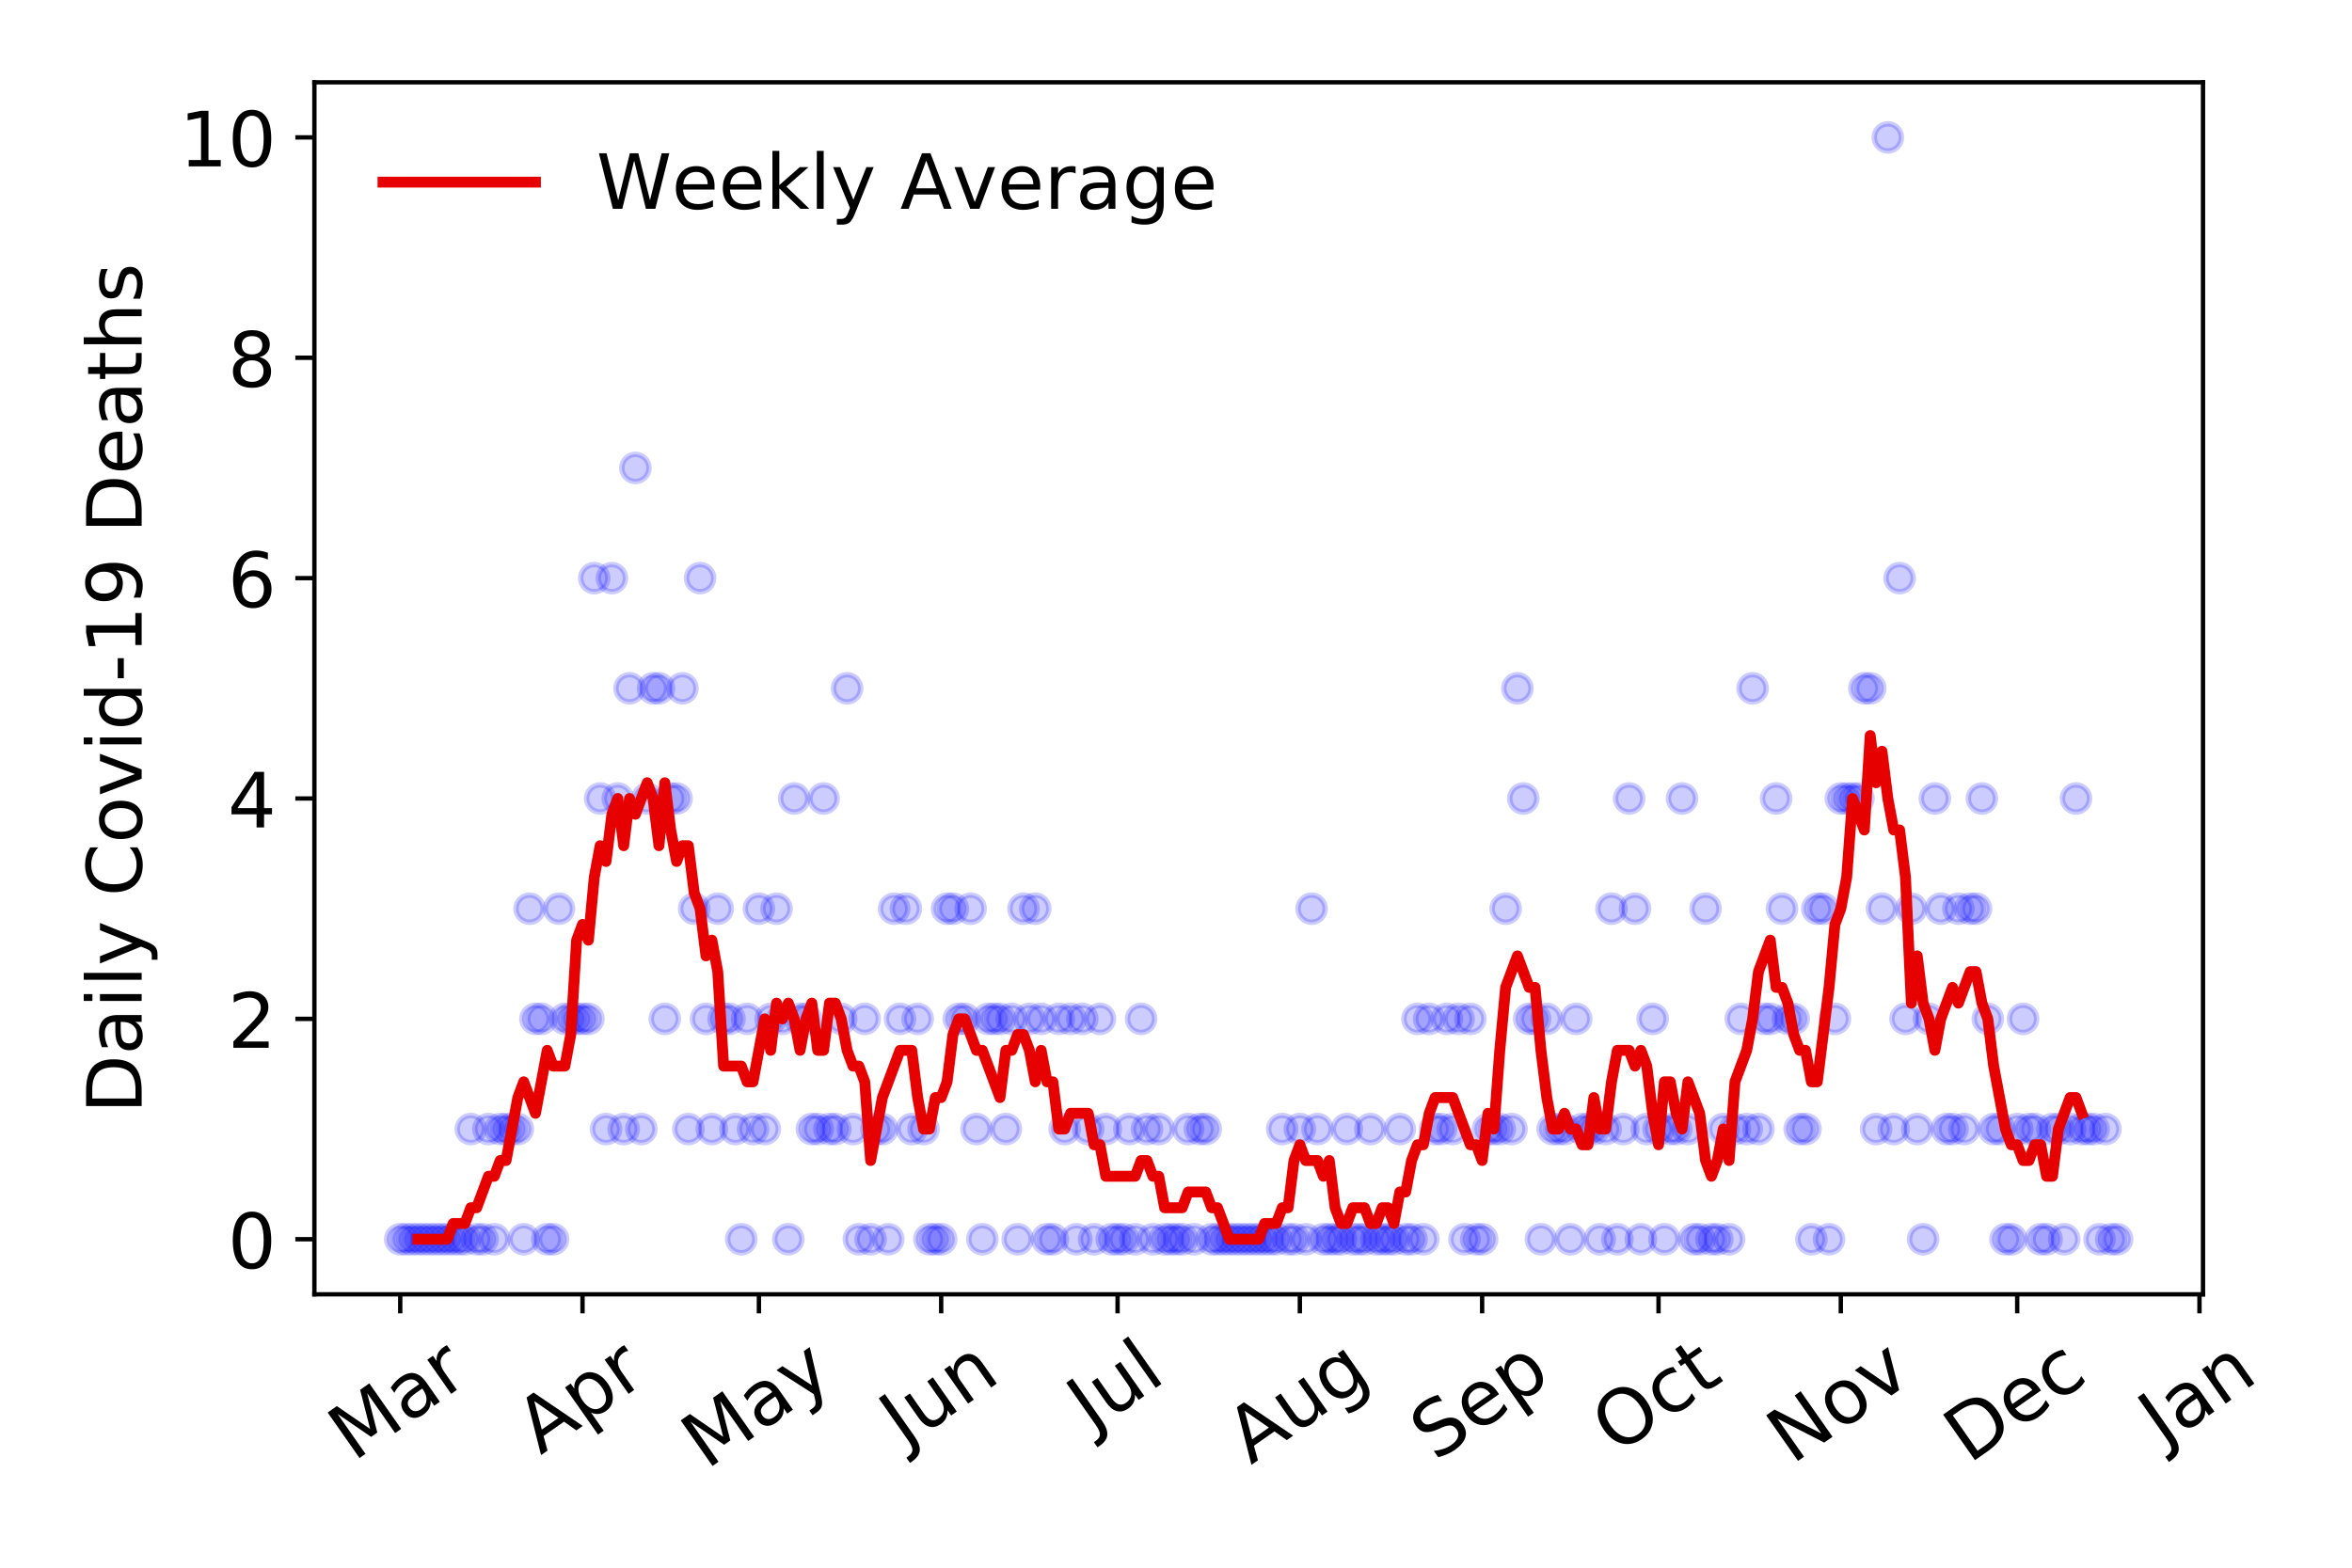 <?xml version="1.0" encoding="utf-8" standalone="no"?>
<!DOCTYPE svg PUBLIC "-//W3C//DTD SVG 1.1//EN"
  "http://www.w3.org/Graphics/SVG/1.1/DTD/svg11.dtd">
<!-- Created with matplotlib (https://matplotlib.org/) -->
<svg height="288pt" version="1.1" viewBox="0 0 432 288" width="432pt" xmlns="http://www.w3.org/2000/svg" xmlns:xlink="http://www.w3.org/1999/xlink">
 <defs>
  <style type="text/css">
*{stroke-linecap:butt;stroke-linejoin:round;}
  </style>
 </defs>
 <g id="figure_1">
  <g id="patch_1">
   <path d="M 0 288 
L 432 288 
L 432 0 
L 0 0 
z
" style="fill:#ffffff;"/>
  </g>
  <g id="axes_1">
   <g id="patch_2">
    <path d="M 57.745 237.778 
L 404.633 237.778 
L 404.633 15.12 
L 57.745 15.12 
z
" style="fill:#ffffff;"/>
   </g>
   <g id="matplotlib.axis_1">
    <g id="xtick_1">
     <g id="line2d_1">
      <defs>
       <path d="M 0 0 
L 0 3.5 
" id="m691e1fc662" style="stroke:#000000;stroke-width:0.8;"/>
      </defs>
      <g>
       <use style="stroke:#000000;stroke-width:0.8;" x="73.513" xlink:href="#m691e1fc662" y="237.778"/>
      </g>
     </g>
     <g id="text_1">
      <!-- Mar -->
      <defs>
       <path d="M 9.812 72.906 
L 24.516 72.906 
L 43.109 23.297 
L 61.812 72.906 
L 76.516 72.906 
L 76.516 0 
L 66.891 0 
L 66.891 64.016 
L 48.094 14.016 
L 38.188 14.016 
L 19.391 64.016 
L 19.391 0 
L 9.812 0 
z
" id="DejaVuSans-77"/>
       <path d="M 34.281 27.484 
Q 23.391 27.484 19.188 25 
Q 14.984 22.516 14.984 16.5 
Q 14.984 11.719 18.141 8.906 
Q 21.297 6.109 26.703 6.109 
Q 34.188 6.109 38.703 11.406 
Q 43.219 16.703 43.219 25.484 
L 43.219 27.484 
z
M 52.203 31.203 
L 52.203 0 
L 43.219 0 
L 43.219 8.297 
Q 40.141 3.328 35.547 0.953 
Q 30.953 -1.422 24.312 -1.422 
Q 15.922 -1.422 10.953 3.297 
Q 6 8.016 6 15.922 
Q 6 25.141 12.172 29.828 
Q 18.359 34.516 30.609 34.516 
L 43.219 34.516 
L 43.219 35.406 
Q 43.219 41.609 39.141 45 
Q 35.062 48.391 27.688 48.391 
Q 23 48.391 18.547 47.266 
Q 14.109 46.141 10.016 43.891 
L 10.016 52.203 
Q 14.938 54.109 19.578 55.047 
Q 24.219 56 28.609 56 
Q 40.484 56 46.344 49.844 
Q 52.203 43.703 52.203 31.203 
z
" id="DejaVuSans-97"/>
       <path d="M 41.109 46.297 
Q 39.594 47.172 37.812 47.578 
Q 36.031 48 33.891 48 
Q 26.266 48 22.188 43.047 
Q 18.109 38.094 18.109 28.812 
L 18.109 0 
L 9.078 0 
L 9.078 54.688 
L 18.109 54.688 
L 18.109 46.188 
Q 20.953 51.172 25.484 53.578 
Q 30.031 56 36.531 56 
Q 37.453 56 38.578 55.875 
Q 39.703 55.766 41.062 55.516 
z
" id="DejaVuSans-114"/>
      </defs>
      <g transform="translate(64.91 268.643)rotate(-35)scale(0.14 -0.14)">
       <use xlink:href="#DejaVuSans-77"/>
       <use x="86.279" xlink:href="#DejaVuSans-97"/>
       <use x="147.559" xlink:href="#DejaVuSans-114"/>
      </g>
     </g>
    </g>
    <g id="xtick_2">
     <g id="line2d_2">
      <g>
       <use style="stroke:#000000;stroke-width:0.8;" x="106.992" xlink:href="#m691e1fc662" y="237.778"/>
      </g>
     </g>
     <g id="text_2">
      <!-- Apr -->
      <defs>
       <path d="M 34.188 63.188 
L 20.797 26.906 
L 47.609 26.906 
z
M 28.609 72.906 
L 39.797 72.906 
L 67.578 0 
L 57.328 0 
L 50.688 18.703 
L 17.828 18.703 
L 11.188 0 
L 0.781 0 
z
" id="DejaVuSans-65"/>
       <path d="M 18.109 8.203 
L 18.109 -20.797 
L 9.078 -20.797 
L 9.078 54.688 
L 18.109 54.688 
L 18.109 46.391 
Q 20.953 51.266 25.266 53.625 
Q 29.594 56 35.594 56 
Q 45.562 56 51.781 48.094 
Q 58.016 40.188 58.016 27.297 
Q 58.016 14.406 51.781 6.484 
Q 45.562 -1.422 35.594 -1.422 
Q 29.594 -1.422 25.266 0.953 
Q 20.953 3.328 18.109 8.203 
z
M 48.688 27.297 
Q 48.688 37.203 44.609 42.844 
Q 40.531 48.484 33.406 48.484 
Q 26.266 48.484 22.188 42.844 
Q 18.109 37.203 18.109 27.297 
Q 18.109 17.391 22.188 11.75 
Q 26.266 6.109 33.406 6.109 
Q 40.531 6.109 44.609 11.75 
Q 48.688 17.391 48.688 27.297 
z
" id="DejaVuSans-112"/>
      </defs>
      <g transform="translate(99.288 267.384)rotate(-35)scale(0.14 -0.14)">
       <use xlink:href="#DejaVuSans-65"/>
       <use x="68.408" xlink:href="#DejaVuSans-112"/>
       <use x="131.885" xlink:href="#DejaVuSans-114"/>
      </g>
     </g>
    </g>
    <g id="xtick_3">
     <g id="line2d_3">
      <g>
       <use style="stroke:#000000;stroke-width:0.8;" x="139.391" xlink:href="#m691e1fc662" y="237.778"/>
      </g>
     </g>
     <g id="text_3">
      <!-- May -->
      <defs>
       <path d="M 32.172 -5.078 
Q 28.375 -14.844 24.75 -17.812 
Q 21.141 -20.797 15.094 -20.797 
L 7.906 -20.797 
L 7.906 -13.281 
L 13.188 -13.281 
Q 16.891 -13.281 18.938 -11.516 
Q 21 -9.766 23.484 -3.219 
L 25.094 0.875 
L 2.984 54.688 
L 12.5 54.688 
L 29.594 11.922 
L 46.688 54.688 
L 56.203 54.688 
z
" id="DejaVuSans-121"/>
      </defs>
      <g transform="translate(129.752 270.094)rotate(-35)scale(0.14 -0.14)">
       <use xlink:href="#DejaVuSans-77"/>
       <use x="86.279" xlink:href="#DejaVuSans-97"/>
       <use x="147.559" xlink:href="#DejaVuSans-121"/>
      </g>
     </g>
    </g>
    <g id="xtick_4">
     <g id="line2d_4">
      <g>
       <use style="stroke:#000000;stroke-width:0.8;" x="172.87" xlink:href="#m691e1fc662" y="237.778"/>
      </g>
     </g>
     <g id="text_4">
      <!-- Jun -->
      <defs>
       <path d="M 9.812 72.906 
L 19.672 72.906 
L 19.672 5.078 
Q 19.672 -8.109 14.672 -14.062 
Q 9.672 -20.016 -1.422 -20.016 
L -5.172 -20.016 
L -5.172 -11.719 
L -2.094 -11.719 
Q 4.438 -11.719 7.125 -8.047 
Q 9.812 -4.391 9.812 5.078 
z
" id="DejaVuSans-74"/>
       <path d="M 8.5 21.578 
L 8.5 54.688 
L 17.484 54.688 
L 17.484 21.922 
Q 17.484 14.156 20.5 10.266 
Q 23.531 6.391 29.594 6.391 
Q 36.859 6.391 41.078 11.031 
Q 45.312 15.672 45.312 23.688 
L 45.312 54.688 
L 54.297 54.688 
L 54.297 0 
L 45.312 0 
L 45.312 8.406 
Q 42.047 3.422 37.719 1 
Q 33.406 -1.422 27.688 -1.422 
Q 18.266 -1.422 13.375 4.438 
Q 8.5 10.297 8.5 21.578 
z
M 31.109 56 
z
" id="DejaVuSans-117"/>
       <path d="M 54.891 33.016 
L 54.891 0 
L 45.906 0 
L 45.906 32.719 
Q 45.906 40.484 42.875 44.328 
Q 39.844 48.188 33.797 48.188 
Q 26.516 48.188 22.312 43.547 
Q 18.109 38.922 18.109 30.906 
L 18.109 0 
L 9.078 0 
L 9.078 54.688 
L 18.109 54.688 
L 18.109 46.188 
Q 21.344 51.125 25.703 53.562 
Q 30.078 56 35.797 56 
Q 45.219 56 50.047 50.172 
Q 54.891 44.344 54.891 33.016 
z
" id="DejaVuSans-110"/>
      </defs>
      <g transform="translate(166.127 266.039)rotate(-35)scale(0.14 -0.14)">
       <use xlink:href="#DejaVuSans-74"/>
       <use x="29.492" xlink:href="#DejaVuSans-117"/>
       <use x="92.871" xlink:href="#DejaVuSans-110"/>
      </g>
     </g>
    </g>
    <g id="xtick_5">
     <g id="line2d_5">
      <g>
       <use style="stroke:#000000;stroke-width:0.8;" x="205.27" xlink:href="#m691e1fc662" y="237.778"/>
      </g>
     </g>
     <g id="text_5">
      <!-- Jul -->
      <defs>
       <path d="M 9.422 75.984 
L 18.406 75.984 
L 18.406 0 
L 9.422 0 
z
" id="DejaVuSans-108"/>
      </defs>
      <g transform="translate(200.567 263.181)rotate(-35)scale(0.14 -0.14)">
       <use xlink:href="#DejaVuSans-74"/>
       <use x="29.492" xlink:href="#DejaVuSans-117"/>
       <use x="92.871" xlink:href="#DejaVuSans-108"/>
      </g>
     </g>
    </g>
    <g id="xtick_6">
     <g id="line2d_6">
      <g>
       <use style="stroke:#000000;stroke-width:0.8;" x="238.749" xlink:href="#m691e1fc662" y="237.778"/>
      </g>
     </g>
     <g id="text_6">
      <!-- Aug -->
      <defs>
       <path d="M 45.406 27.984 
Q 45.406 37.75 41.375 43.109 
Q 37.359 48.484 30.078 48.484 
Q 22.859 48.484 18.828 43.109 
Q 14.797 37.75 14.797 27.984 
Q 14.797 18.266 18.828 12.891 
Q 22.859 7.516 30.078 7.516 
Q 37.359 7.516 41.375 12.891 
Q 45.406 18.266 45.406 27.984 
z
M 54.391 6.781 
Q 54.391 -7.172 48.188 -13.984 
Q 42 -20.797 29.203 -20.797 
Q 24.469 -20.797 20.266 -20.094 
Q 16.062 -19.391 12.109 -17.922 
L 12.109 -9.188 
Q 16.062 -11.328 19.922 -12.344 
Q 23.781 -13.375 27.781 -13.375 
Q 36.625 -13.375 41.016 -8.766 
Q 45.406 -4.156 45.406 5.172 
L 45.406 9.625 
Q 42.625 4.781 38.281 2.391 
Q 33.938 0 27.875 0 
Q 17.828 0 11.672 7.656 
Q 5.516 15.328 5.516 27.984 
Q 5.516 40.672 11.672 48.328 
Q 17.828 56 27.875 56 
Q 33.938 56 38.281 53.609 
Q 42.625 51.219 45.406 46.391 
L 45.406 54.688 
L 54.391 54.688 
z
" id="DejaVuSans-103"/>
      </defs>
      <g transform="translate(229.768 269.172)rotate(-35)scale(0.14 -0.14)">
       <use xlink:href="#DejaVuSans-65"/>
       <use x="68.408" xlink:href="#DejaVuSans-117"/>
       <use x="131.787" xlink:href="#DejaVuSans-103"/>
      </g>
     </g>
    </g>
    <g id="xtick_7">
     <g id="line2d_7">
      <g>
       <use style="stroke:#000000;stroke-width:0.8;" x="272.228" xlink:href="#m691e1fc662" y="237.778"/>
      </g>
     </g>
     <g id="text_7">
      <!-- Sep -->
      <defs>
       <path d="M 53.516 70.516 
L 53.516 60.891 
Q 47.906 63.578 42.922 64.891 
Q 37.938 66.219 33.297 66.219 
Q 25.25 66.219 20.875 63.094 
Q 16.5 59.969 16.5 54.203 
Q 16.5 49.359 19.406 46.891 
Q 22.312 44.438 30.422 42.922 
L 36.375 41.703 
Q 47.406 39.594 52.656 34.297 
Q 57.906 29 57.906 20.125 
Q 57.906 9.516 50.797 4.047 
Q 43.703 -1.422 29.984 -1.422 
Q 24.812 -1.422 18.969 -0.25 
Q 13.141 0.922 6.891 3.219 
L 6.891 13.375 
Q 12.891 10.016 18.656 8.297 
Q 24.422 6.594 29.984 6.594 
Q 38.422 6.594 43.016 9.906 
Q 47.609 13.234 47.609 19.391 
Q 47.609 24.75 44.312 27.781 
Q 41.016 30.812 33.5 32.328 
L 27.484 33.5 
Q 16.453 35.688 11.516 40.375 
Q 6.594 45.062 6.594 53.422 
Q 6.594 63.094 13.406 68.656 
Q 20.219 74.219 32.172 74.219 
Q 37.312 74.219 42.625 73.281 
Q 47.953 72.359 53.516 70.516 
z
" id="DejaVuSans-83"/>
       <path d="M 56.203 29.594 
L 56.203 25.203 
L 14.891 25.203 
Q 15.484 15.922 20.484 11.062 
Q 25.484 6.203 34.422 6.203 
Q 39.594 6.203 44.453 7.469 
Q 49.312 8.734 54.109 11.281 
L 54.109 2.781 
Q 49.266 0.734 44.188 -0.344 
Q 39.109 -1.422 33.891 -1.422 
Q 20.797 -1.422 13.156 6.188 
Q 5.516 13.812 5.516 26.812 
Q 5.516 40.234 12.766 48.109 
Q 20.016 56 32.328 56 
Q 43.359 56 49.781 48.891 
Q 56.203 41.797 56.203 29.594 
z
M 47.219 32.234 
Q 47.125 39.594 43.094 43.984 
Q 39.062 48.391 32.422 48.391 
Q 24.906 48.391 20.391 44.141 
Q 15.875 39.891 15.188 32.172 
z
" id="DejaVuSans-101"/>
      </defs>
      <g transform="translate(263.635 268.629)rotate(-35)scale(0.14 -0.14)">
       <use xlink:href="#DejaVuSans-83"/>
       <use x="63.477" xlink:href="#DejaVuSans-101"/>
       <use x="125" xlink:href="#DejaVuSans-112"/>
      </g>
     </g>
    </g>
    <g id="xtick_8">
     <g id="line2d_8">
      <g>
       <use style="stroke:#000000;stroke-width:0.8;" x="304.628" xlink:href="#m691e1fc662" y="237.778"/>
      </g>
     </g>
     <g id="text_8">
      <!-- Oct -->
      <defs>
       <path d="M 39.406 66.219 
Q 28.656 66.219 22.328 58.203 
Q 16.016 50.203 16.016 36.375 
Q 16.016 22.609 22.328 14.594 
Q 28.656 6.594 39.406 6.594 
Q 50.141 6.594 56.422 14.594 
Q 62.703 22.609 62.703 36.375 
Q 62.703 50.203 56.422 58.203 
Q 50.141 66.219 39.406 66.219 
z
M 39.406 74.219 
Q 54.734 74.219 63.906 63.938 
Q 73.094 53.656 73.094 36.375 
Q 73.094 19.141 63.906 8.859 
Q 54.734 -1.422 39.406 -1.422 
Q 24.031 -1.422 14.812 8.828 
Q 5.609 19.094 5.609 36.375 
Q 5.609 53.656 14.812 63.938 
Q 24.031 74.219 39.406 74.219 
z
" id="DejaVuSans-79"/>
       <path d="M 48.781 52.594 
L 48.781 44.188 
Q 44.969 46.297 41.141 47.344 
Q 37.312 48.391 33.406 48.391 
Q 24.656 48.391 19.812 42.844 
Q 14.984 37.312 14.984 27.297 
Q 14.984 17.281 19.812 11.734 
Q 24.656 6.203 33.406 6.203 
Q 37.312 6.203 41.141 7.25 
Q 44.969 8.297 48.781 10.406 
L 48.781 2.094 
Q 45.016 0.344 40.984 -0.531 
Q 36.969 -1.422 32.422 -1.422 
Q 20.062 -1.422 12.781 6.344 
Q 5.516 14.109 5.516 27.297 
Q 5.516 40.672 12.859 48.328 
Q 20.219 56 33.016 56 
Q 37.156 56 41.109 55.141 
Q 45.062 54.297 48.781 52.594 
z
" id="DejaVuSans-99"/>
       <path d="M 18.312 70.219 
L 18.312 54.688 
L 36.812 54.688 
L 36.812 47.703 
L 18.312 47.703 
L 18.312 18.016 
Q 18.312 11.328 20.141 9.422 
Q 21.969 7.516 27.594 7.516 
L 36.812 7.516 
L 36.812 0 
L 27.594 0 
Q 17.188 0 13.234 3.875 
Q 9.281 7.766 9.281 18.016 
L 9.281 47.703 
L 2.688 47.703 
L 2.688 54.688 
L 9.281 54.688 
L 9.281 70.219 
z
" id="DejaVuSans-116"/>
      </defs>
      <g transform="translate(296.929 267.377)rotate(-35)scale(0.14 -0.14)">
       <use xlink:href="#DejaVuSans-79"/>
       <use x="78.711" xlink:href="#DejaVuSans-99"/>
       <use x="133.691" xlink:href="#DejaVuSans-116"/>
      </g>
     </g>
    </g>
    <g id="xtick_9">
     <g id="line2d_9">
      <g>
       <use style="stroke:#000000;stroke-width:0.8;" x="338.107" xlink:href="#m691e1fc662" y="237.778"/>
      </g>
     </g>
     <g id="text_9">
      <!-- Nov -->
      <defs>
       <path d="M 9.812 72.906 
L 23.094 72.906 
L 55.422 11.922 
L 55.422 72.906 
L 64.984 72.906 
L 64.984 0 
L 51.703 0 
L 19.391 60.984 
L 19.391 0 
L 9.812 0 
z
" id="DejaVuSans-78"/>
       <path d="M 30.609 48.391 
Q 23.391 48.391 19.188 42.75 
Q 14.984 37.109 14.984 27.297 
Q 14.984 17.484 19.156 11.844 
Q 23.344 6.203 30.609 6.203 
Q 37.797 6.203 41.984 11.859 
Q 46.188 17.531 46.188 27.297 
Q 46.188 37.016 41.984 42.703 
Q 37.797 48.391 30.609 48.391 
z
M 30.609 56 
Q 42.328 56 49.016 48.375 
Q 55.719 40.766 55.719 27.297 
Q 55.719 13.875 49.016 6.219 
Q 42.328 -1.422 30.609 -1.422 
Q 18.844 -1.422 12.172 6.219 
Q 5.516 13.875 5.516 27.297 
Q 5.516 40.766 12.172 48.375 
Q 18.844 56 30.609 56 
z
" id="DejaVuSans-111"/>
       <path d="M 2.984 54.688 
L 12.5 54.688 
L 29.594 8.797 
L 46.688 54.688 
L 56.203 54.688 
L 35.688 0 
L 23.484 0 
z
" id="DejaVuSans-118"/>
      </defs>
      <g transform="translate(329.13 269.166)rotate(-35)scale(0.14 -0.14)">
       <use xlink:href="#DejaVuSans-78"/>
       <use x="74.805" xlink:href="#DejaVuSans-111"/>
       <use x="135.986" xlink:href="#DejaVuSans-118"/>
      </g>
     </g>
    </g>
    <g id="xtick_10">
     <g id="line2d_10">
      <g>
       <use style="stroke:#000000;stroke-width:0.8;" x="370.506" xlink:href="#m691e1fc662" y="237.778"/>
      </g>
     </g>
     <g id="text_10">
      <!-- Dec -->
      <defs>
       <path d="M 19.672 64.797 
L 19.672 8.109 
L 31.594 8.109 
Q 46.688 8.109 53.688 14.938 
Q 60.688 21.781 60.688 36.531 
Q 60.688 51.172 53.688 57.984 
Q 46.688 64.797 31.594 64.797 
z
M 9.812 72.906 
L 30.078 72.906 
Q 51.266 72.906 61.172 64.094 
Q 71.094 55.281 71.094 36.531 
Q 71.094 17.672 61.125 8.828 
Q 51.172 0 30.078 0 
L 9.812 0 
z
" id="DejaVuSans-68"/>
      </defs>
      <g transform="translate(361.626 269.032)rotate(-35)scale(0.14 -0.14)">
       <use xlink:href="#DejaVuSans-68"/>
       <use x="77.002" xlink:href="#DejaVuSans-101"/>
       <use x="138.525" xlink:href="#DejaVuSans-99"/>
      </g>
     </g>
    </g>
    <g id="xtick_11">
     <g id="line2d_11">
      <g>
       <use style="stroke:#000000;stroke-width:0.8;" x="403.985" xlink:href="#m691e1fc662" y="237.778"/>
      </g>
     </g>
     <g id="text_11">
      <!-- Jan -->
      <g transform="translate(397.362 265.871)rotate(-35)scale(0.14 -0.14)">
       <use xlink:href="#DejaVuSans-74"/>
       <use x="29.492" xlink:href="#DejaVuSans-97"/>
       <use x="90.771" xlink:href="#DejaVuSans-110"/>
      </g>
     </g>
    </g>
   </g>
   <g id="matplotlib.axis_2">
    <g id="ytick_1">
     <g id="line2d_12">
      <defs>
       <path d="M 0 0 
L -3.5 0 
" id="me30681e27d" style="stroke:#000000;stroke-width:0.8;"/>
      </defs>
      <g>
       <use style="stroke:#000000;stroke-width:0.8;" x="57.745" xlink:href="#me30681e27d" y="227.657"/>
      </g>
     </g>
     <g id="text_12">
      <!-- 0 -->
      <defs>
       <path d="M 31.781 66.406 
Q 24.172 66.406 20.328 58.906 
Q 16.5 51.422 16.5 36.375 
Q 16.5 21.391 20.328 13.891 
Q 24.172 6.391 31.781 6.391 
Q 39.453 6.391 43.281 13.891 
Q 47.125 21.391 47.125 36.375 
Q 47.125 51.422 43.281 58.906 
Q 39.453 66.406 31.781 66.406 
z
M 31.781 74.219 
Q 44.047 74.219 50.516 64.516 
Q 56.984 54.828 56.984 36.375 
Q 56.984 17.969 50.516 8.266 
Q 44.047 -1.422 31.781 -1.422 
Q 19.531 -1.422 13.062 8.266 
Q 6.594 17.969 6.594 36.375 
Q 6.594 54.828 13.062 64.516 
Q 19.531 74.219 31.781 74.219 
z
" id="DejaVuSans-48"/>
      </defs>
      <g transform="translate(41.837 232.976)scale(0.14 -0.14)">
       <use xlink:href="#DejaVuSans-48"/>
      </g>
     </g>
    </g>
    <g id="ytick_2">
     <g id="line2d_13">
      <g>
       <use style="stroke:#000000;stroke-width:0.8;" x="57.745" xlink:href="#me30681e27d" y="187.174"/>
      </g>
     </g>
     <g id="text_13">
      <!-- 2 -->
      <defs>
       <path d="M 19.188 8.297 
L 53.609 8.297 
L 53.609 0 
L 7.328 0 
L 7.328 8.297 
Q 12.938 14.109 22.625 23.891 
Q 32.328 33.688 34.812 36.531 
Q 39.547 41.844 41.422 45.531 
Q 43.312 49.219 43.312 52.781 
Q 43.312 58.594 39.234 62.25 
Q 35.156 65.922 28.609 65.922 
Q 23.969 65.922 18.812 64.312 
Q 13.672 62.703 7.812 59.422 
L 7.812 69.391 
Q 13.766 71.781 18.938 73 
Q 24.125 74.219 28.422 74.219 
Q 39.75 74.219 46.484 68.547 
Q 53.219 62.891 53.219 53.422 
Q 53.219 48.922 51.531 44.891 
Q 49.859 40.875 45.406 35.406 
Q 44.188 33.984 37.641 27.219 
Q 31.109 20.453 19.188 8.297 
z
" id="DejaVuSans-50"/>
      </defs>
      <g transform="translate(41.837 192.493)scale(0.14 -0.14)">
       <use xlink:href="#DejaVuSans-50"/>
      </g>
     </g>
    </g>
    <g id="ytick_3">
     <g id="line2d_14">
      <g>
       <use style="stroke:#000000;stroke-width:0.8;" x="57.745" xlink:href="#me30681e27d" y="146.691"/>
      </g>
     </g>
     <g id="text_14">
      <!-- 4 -->
      <defs>
       <path d="M 37.797 64.312 
L 12.891 25.391 
L 37.797 25.391 
z
M 35.203 72.906 
L 47.609 72.906 
L 47.609 25.391 
L 58.016 25.391 
L 58.016 17.188 
L 47.609 17.188 
L 47.609 0 
L 37.797 0 
L 37.797 17.188 
L 4.891 17.188 
L 4.891 26.703 
z
" id="DejaVuSans-52"/>
      </defs>
      <g transform="translate(41.837 152.01)scale(0.14 -0.14)">
       <use xlink:href="#DejaVuSans-52"/>
      </g>
     </g>
    </g>
    <g id="ytick_4">
     <g id="line2d_15">
      <g>
       <use style="stroke:#000000;stroke-width:0.8;" x="57.745" xlink:href="#me30681e27d" y="106.207"/>
      </g>
     </g>
     <g id="text_15">
      <!-- 6 -->
      <defs>
       <path d="M 33.016 40.375 
Q 26.375 40.375 22.484 35.828 
Q 18.609 31.297 18.609 23.391 
Q 18.609 15.531 22.484 10.953 
Q 26.375 6.391 33.016 6.391 
Q 39.656 6.391 43.531 10.953 
Q 47.406 15.531 47.406 23.391 
Q 47.406 31.297 43.531 35.828 
Q 39.656 40.375 33.016 40.375 
z
M 52.594 71.297 
L 52.594 62.312 
Q 48.875 64.062 45.094 64.984 
Q 41.312 65.922 37.594 65.922 
Q 27.828 65.922 22.672 59.328 
Q 17.531 52.734 16.797 39.406 
Q 19.672 43.656 24.016 45.922 
Q 28.375 48.188 33.594 48.188 
Q 44.578 48.188 50.953 41.516 
Q 57.328 34.859 57.328 23.391 
Q 57.328 12.156 50.688 5.359 
Q 44.047 -1.422 33.016 -1.422 
Q 20.359 -1.422 13.672 8.266 
Q 6.984 17.969 6.984 36.375 
Q 6.984 53.656 15.188 63.938 
Q 23.391 74.219 37.203 74.219 
Q 40.922 74.219 44.703 73.484 
Q 48.484 72.75 52.594 71.297 
z
" id="DejaVuSans-54"/>
      </defs>
      <g transform="translate(41.837 111.526)scale(0.14 -0.14)">
       <use xlink:href="#DejaVuSans-54"/>
      </g>
     </g>
    </g>
    <g id="ytick_5">
     <g id="line2d_16">
      <g>
       <use style="stroke:#000000;stroke-width:0.8;" x="57.745" xlink:href="#me30681e27d" y="65.724"/>
      </g>
     </g>
     <g id="text_16">
      <!-- 8 -->
      <defs>
       <path d="M 31.781 34.625 
Q 24.75 34.625 20.719 30.859 
Q 16.703 27.094 16.703 20.516 
Q 16.703 13.922 20.719 10.156 
Q 24.75 6.391 31.781 6.391 
Q 38.812 6.391 42.859 10.172 
Q 46.922 13.969 46.922 20.516 
Q 46.922 27.094 42.891 30.859 
Q 38.875 34.625 31.781 34.625 
z
M 21.922 38.812 
Q 15.578 40.375 12.031 44.719 
Q 8.5 49.078 8.5 55.328 
Q 8.5 64.062 14.719 69.141 
Q 20.953 74.219 31.781 74.219 
Q 42.672 74.219 48.875 69.141 
Q 55.078 64.062 55.078 55.328 
Q 55.078 49.078 51.531 44.719 
Q 48 40.375 41.703 38.812 
Q 48.828 37.156 52.797 32.312 
Q 56.781 27.484 56.781 20.516 
Q 56.781 9.906 50.312 4.234 
Q 43.844 -1.422 31.781 -1.422 
Q 19.734 -1.422 13.25 4.234 
Q 6.781 9.906 6.781 20.516 
Q 6.781 27.484 10.781 32.312 
Q 14.797 37.156 21.922 38.812 
z
M 18.312 54.391 
Q 18.312 48.734 21.844 45.562 
Q 25.391 42.391 31.781 42.391 
Q 38.141 42.391 41.719 45.562 
Q 45.312 48.734 45.312 54.391 
Q 45.312 60.062 41.719 63.234 
Q 38.141 66.406 31.781 66.406 
Q 25.391 66.406 21.844 63.234 
Q 18.312 60.062 18.312 54.391 
z
" id="DejaVuSans-56"/>
      </defs>
      <g transform="translate(41.837 71.043)scale(0.14 -0.14)">
       <use xlink:href="#DejaVuSans-56"/>
      </g>
     </g>
    </g>
    <g id="ytick_6">
     <g id="line2d_17">
      <g>
       <use style="stroke:#000000;stroke-width:0.8;" x="57.745" xlink:href="#me30681e27d" y="25.241"/>
      </g>
     </g>
     <g id="text_17">
      <!-- 10 -->
      <defs>
       <path d="M 12.406 8.297 
L 28.516 8.297 
L 28.516 63.922 
L 10.984 60.406 
L 10.984 69.391 
L 28.422 72.906 
L 38.281 72.906 
L 38.281 8.297 
L 54.391 8.297 
L 54.391 0 
L 12.406 0 
z
" id="DejaVuSans-49"/>
      </defs>
      <g transform="translate(32.93 30.56)scale(0.14 -0.14)">
       <use xlink:href="#DejaVuSans-49"/>
       <use x="63.623" xlink:href="#DejaVuSans-48"/>
      </g>
     </g>
    </g>
    <g id="text_18">
     <!-- Daily Covid-19 Deaths -->
     <defs>
      <path d="M 9.422 54.688 
L 18.406 54.688 
L 18.406 0 
L 9.422 0 
z
M 9.422 75.984 
L 18.406 75.984 
L 18.406 64.594 
L 9.422 64.594 
z
" id="DejaVuSans-105"/>
      <path id="DejaVuSans-32"/>
      <path d="M 64.406 67.281 
L 64.406 56.891 
Q 59.422 61.531 53.781 63.812 
Q 48.141 66.109 41.797 66.109 
Q 29.297 66.109 22.656 58.469 
Q 16.016 50.828 16.016 36.375 
Q 16.016 21.969 22.656 14.328 
Q 29.297 6.688 41.797 6.688 
Q 48.141 6.688 53.781 8.984 
Q 59.422 11.281 64.406 15.922 
L 64.406 5.609 
Q 59.234 2.094 53.438 0.328 
Q 47.656 -1.422 41.219 -1.422 
Q 24.656 -1.422 15.125 8.703 
Q 5.609 18.844 5.609 36.375 
Q 5.609 53.953 15.125 64.078 
Q 24.656 74.219 41.219 74.219 
Q 47.75 74.219 53.531 72.484 
Q 59.328 70.75 64.406 67.281 
z
" id="DejaVuSans-67"/>
      <path d="M 45.406 46.391 
L 45.406 75.984 
L 54.391 75.984 
L 54.391 0 
L 45.406 0 
L 45.406 8.203 
Q 42.578 3.328 38.25 0.953 
Q 33.938 -1.422 27.875 -1.422 
Q 17.969 -1.422 11.734 6.484 
Q 5.516 14.406 5.516 27.297 
Q 5.516 40.188 11.734 48.094 
Q 17.969 56 27.875 56 
Q 33.938 56 38.25 53.625 
Q 42.578 51.266 45.406 46.391 
z
M 14.797 27.297 
Q 14.797 17.391 18.875 11.75 
Q 22.953 6.109 30.078 6.109 
Q 37.203 6.109 41.297 11.75 
Q 45.406 17.391 45.406 27.297 
Q 45.406 37.203 41.297 42.844 
Q 37.203 48.484 30.078 48.484 
Q 22.953 48.484 18.875 42.844 
Q 14.797 37.203 14.797 27.297 
z
" id="DejaVuSans-100"/>
      <path d="M 4.891 31.391 
L 31.203 31.391 
L 31.203 23.391 
L 4.891 23.391 
z
" id="DejaVuSans-45"/>
      <path d="M 10.984 1.516 
L 10.984 10.5 
Q 14.703 8.734 18.5 7.812 
Q 22.312 6.891 25.984 6.891 
Q 35.75 6.891 40.891 13.453 
Q 46.047 20.016 46.781 33.406 
Q 43.953 29.203 39.594 26.953 
Q 35.25 24.703 29.984 24.703 
Q 19.047 24.703 12.672 31.312 
Q 6.297 37.938 6.297 49.422 
Q 6.297 60.641 12.938 67.422 
Q 19.578 74.219 30.609 74.219 
Q 43.266 74.219 49.922 64.516 
Q 56.594 54.828 56.594 36.375 
Q 56.594 19.141 48.406 8.859 
Q 40.234 -1.422 26.422 -1.422 
Q 22.703 -1.422 18.891 -0.688 
Q 15.094 0.047 10.984 1.516 
z
M 30.609 32.422 
Q 37.25 32.422 41.125 36.953 
Q 45.016 41.5 45.016 49.422 
Q 45.016 57.281 41.125 61.844 
Q 37.25 66.406 30.609 66.406 
Q 23.969 66.406 20.094 61.844 
Q 16.219 57.281 16.219 49.422 
Q 16.219 41.5 20.094 36.953 
Q 23.969 32.422 30.609 32.422 
z
" id="DejaVuSans-57"/>
      <path d="M 54.891 33.016 
L 54.891 0 
L 45.906 0 
L 45.906 32.719 
Q 45.906 40.484 42.875 44.328 
Q 39.844 48.188 33.797 48.188 
Q 26.516 48.188 22.312 43.547 
Q 18.109 38.922 18.109 30.906 
L 18.109 0 
L 9.078 0 
L 9.078 75.984 
L 18.109 75.984 
L 18.109 46.188 
Q 21.344 51.125 25.703 53.562 
Q 30.078 56 35.797 56 
Q 45.219 56 50.047 50.172 
Q 54.891 44.344 54.891 33.016 
z
" id="DejaVuSans-104"/>
      <path d="M 44.281 53.078 
L 44.281 44.578 
Q 40.484 46.531 36.375 47.5 
Q 32.281 48.484 27.875 48.484 
Q 21.188 48.484 17.844 46.438 
Q 14.5 44.391 14.5 40.281 
Q 14.5 37.156 16.891 35.375 
Q 19.281 33.594 26.516 31.984 
L 29.594 31.297 
Q 39.156 29.25 43.188 25.516 
Q 47.219 21.781 47.219 15.094 
Q 47.219 7.469 41.188 3.016 
Q 35.156 -1.422 24.609 -1.422 
Q 20.219 -1.422 15.453 -0.562 
Q 10.688 0.297 5.422 2 
L 5.422 11.281 
Q 10.406 8.688 15.234 7.391 
Q 20.062 6.109 24.812 6.109 
Q 31.156 6.109 34.562 8.281 
Q 37.984 10.453 37.984 14.406 
Q 37.984 18.062 35.516 20.016 
Q 33.062 21.969 24.703 23.781 
L 21.578 24.516 
Q 13.234 26.266 9.516 29.906 
Q 5.812 33.547 5.812 39.891 
Q 5.812 47.609 11.281 51.797 
Q 16.75 56 26.812 56 
Q 31.781 56 36.172 55.266 
Q 40.578 54.547 44.281 53.078 
z
" id="DejaVuSans-115"/>
     </defs>
     <g transform="translate(26.018 204.56)rotate(-90)scale(0.14 -0.14)">
      <use xlink:href="#DejaVuSans-68"/>
      <use x="77.002" xlink:href="#DejaVuSans-97"/>
      <use x="138.281" xlink:href="#DejaVuSans-105"/>
      <use x="166.064" xlink:href="#DejaVuSans-108"/>
      <use x="193.848" xlink:href="#DejaVuSans-121"/>
      <use x="253.027" xlink:href="#DejaVuSans-32"/>
      <use x="284.814" xlink:href="#DejaVuSans-67"/>
      <use x="354.639" xlink:href="#DejaVuSans-111"/>
      <use x="415.82" xlink:href="#DejaVuSans-118"/>
      <use x="475" xlink:href="#DejaVuSans-105"/>
      <use x="502.783" xlink:href="#DejaVuSans-100"/>
      <use x="566.26" xlink:href="#DejaVuSans-45"/>
      <use x="602.344" xlink:href="#DejaVuSans-49"/>
      <use x="665.967" xlink:href="#DejaVuSans-57"/>
      <use x="729.59" xlink:href="#DejaVuSans-32"/>
      <use x="761.377" xlink:href="#DejaVuSans-68"/>
      <use x="838.379" xlink:href="#DejaVuSans-101"/>
      <use x="899.902" xlink:href="#DejaVuSans-97"/>
      <use x="961.182" xlink:href="#DejaVuSans-116"/>
      <use x="1000.391" xlink:href="#DejaVuSans-104"/>
      <use x="1063.77" xlink:href="#DejaVuSans-115"/>
     </g>
    </g>
   </g>
   <g id="line2d_18">
    <defs>
     <path d="M 0 2.5 
C 0.663 2.5 1.299 2.237 1.768 1.768 
C 2.237 1.299 2.5 0.663 2.5 0 
C 2.5 -0.663 2.237 -1.299 1.768 -1.768 
C 1.299 -2.237 0.663 -2.5 0 -2.5 
C -0.663 -2.5 -1.299 -2.237 -1.768 -1.768 
C -2.237 -1.299 -2.5 -0.663 -2.5 0 
C -2.5 0.663 -2.237 1.299 -1.768 1.768 
C -1.299 2.237 -0.663 2.5 0 2.5 
z
" id="mde142928b2" style="stroke:#0000ff;stroke-opacity:0.2;"/>
    </defs>
    <g clip-path="url(#p852af9307c)">
     <use style="fill:#0000ff;fill-opacity:0.2;stroke:#0000ff;stroke-opacity:0.2;" x="73.513" xlink:href="#mde142928b2" y="227.657"/>
     <use style="fill:#0000ff;fill-opacity:0.2;stroke:#0000ff;stroke-opacity:0.2;" x="74.593" xlink:href="#mde142928b2" y="227.657"/>
     <use style="fill:#0000ff;fill-opacity:0.2;stroke:#0000ff;stroke-opacity:0.2;" x="75.673" xlink:href="#mde142928b2" y="227.657"/>
     <use style="fill:#0000ff;fill-opacity:0.2;stroke:#0000ff;stroke-opacity:0.2;" x="76.753" xlink:href="#mde142928b2" y="227.657"/>
     <use style="fill:#0000ff;fill-opacity:0.2;stroke:#0000ff;stroke-opacity:0.2;" x="77.833" xlink:href="#mde142928b2" y="227.657"/>
     <use style="fill:#0000ff;fill-opacity:0.2;stroke:#0000ff;stroke-opacity:0.2;" x="78.913" xlink:href="#mde142928b2" y="227.657"/>
     <use style="fill:#0000ff;fill-opacity:0.2;stroke:#0000ff;stroke-opacity:0.2;" x="79.993" xlink:href="#mde142928b2" y="227.657"/>
     <use style="fill:#0000ff;fill-opacity:0.2;stroke:#0000ff;stroke-opacity:0.2;" x="81.072" xlink:href="#mde142928b2" y="227.657"/>
     <use style="fill:#0000ff;fill-opacity:0.2;stroke:#0000ff;stroke-opacity:0.2;" x="82.152" xlink:href="#mde142928b2" y="227.657"/>
     <use style="fill:#0000ff;fill-opacity:0.2;stroke:#0000ff;stroke-opacity:0.2;" x="83.232" xlink:href="#mde142928b2" y="227.657"/>
     <use style="fill:#0000ff;fill-opacity:0.2;stroke:#0000ff;stroke-opacity:0.2;" x="84.312" xlink:href="#mde142928b2" y="227.657"/>
     <use style="fill:#0000ff;fill-opacity:0.2;stroke:#0000ff;stroke-opacity:0.2;" x="85.392" xlink:href="#mde142928b2" y="227.657"/>
     <use style="fill:#0000ff;fill-opacity:0.2;stroke:#0000ff;stroke-opacity:0.2;" x="86.472" xlink:href="#mde142928b2" y="207.416"/>
     <use style="fill:#0000ff;fill-opacity:0.2;stroke:#0000ff;stroke-opacity:0.2;" x="87.552" xlink:href="#mde142928b2" y="227.657"/>
     <use style="fill:#0000ff;fill-opacity:0.2;stroke:#0000ff;stroke-opacity:0.2;" x="88.632" xlink:href="#mde142928b2" y="227.657"/>
     <use style="fill:#0000ff;fill-opacity:0.2;stroke:#0000ff;stroke-opacity:0.2;" x="89.712" xlink:href="#mde142928b2" y="207.416"/>
     <use style="fill:#0000ff;fill-opacity:0.2;stroke:#0000ff;stroke-opacity:0.2;" x="90.792" xlink:href="#mde142928b2" y="227.657"/>
     <use style="fill:#0000ff;fill-opacity:0.2;stroke:#0000ff;stroke-opacity:0.2;" x="91.872" xlink:href="#mde142928b2" y="207.416"/>
     <use style="fill:#0000ff;fill-opacity:0.2;stroke:#0000ff;stroke-opacity:0.2;" x="92.952" xlink:href="#mde142928b2" y="207.416"/>
     <use style="fill:#0000ff;fill-opacity:0.2;stroke:#0000ff;stroke-opacity:0.2;" x="94.032" xlink:href="#mde142928b2" y="207.416"/>
     <use style="fill:#0000ff;fill-opacity:0.2;stroke:#0000ff;stroke-opacity:0.2;" x="95.112" xlink:href="#mde142928b2" y="207.416"/>
     <use style="fill:#0000ff;fill-opacity:0.2;stroke:#0000ff;stroke-opacity:0.2;" x="96.192" xlink:href="#mde142928b2" y="227.657"/>
     <use style="fill:#0000ff;fill-opacity:0.2;stroke:#0000ff;stroke-opacity:0.2;" x="97.272" xlink:href="#mde142928b2" y="166.932"/>
     <use style="fill:#0000ff;fill-opacity:0.2;stroke:#0000ff;stroke-opacity:0.2;" x="98.352" xlink:href="#mde142928b2" y="187.174"/>
     <use style="fill:#0000ff;fill-opacity:0.2;stroke:#0000ff;stroke-opacity:0.2;" x="99.432" xlink:href="#mde142928b2" y="187.174"/>
     <use style="fill:#0000ff;fill-opacity:0.2;stroke:#0000ff;stroke-opacity:0.2;" x="100.512" xlink:href="#mde142928b2" y="227.657"/>
     <use style="fill:#0000ff;fill-opacity:0.2;stroke:#0000ff;stroke-opacity:0.2;" x="101.592" xlink:href="#mde142928b2" y="227.657"/>
     <use style="fill:#0000ff;fill-opacity:0.2;stroke:#0000ff;stroke-opacity:0.2;" x="102.672" xlink:href="#mde142928b2" y="166.932"/>
     <use style="fill:#0000ff;fill-opacity:0.2;stroke:#0000ff;stroke-opacity:0.2;" x="103.752" xlink:href="#mde142928b2" y="187.174"/>
     <use style="fill:#0000ff;fill-opacity:0.2;stroke:#0000ff;stroke-opacity:0.2;" x="104.832" xlink:href="#mde142928b2" y="187.174"/>
     <use style="fill:#0000ff;fill-opacity:0.2;stroke:#0000ff;stroke-opacity:0.2;" x="105.912" xlink:href="#mde142928b2" y="187.174"/>
     <use style="fill:#0000ff;fill-opacity:0.2;stroke:#0000ff;stroke-opacity:0.2;" x="106.992" xlink:href="#mde142928b2" y="187.174"/>
     <use style="fill:#0000ff;fill-opacity:0.2;stroke:#0000ff;stroke-opacity:0.2;" x="108.072" xlink:href="#mde142928b2" y="187.174"/>
     <use style="fill:#0000ff;fill-opacity:0.2;stroke:#0000ff;stroke-opacity:0.2;" x="109.152" xlink:href="#mde142928b2" y="106.207"/>
     <use style="fill:#0000ff;fill-opacity:0.2;stroke:#0000ff;stroke-opacity:0.2;" x="110.232" xlink:href="#mde142928b2" y="146.691"/>
     <use style="fill:#0000ff;fill-opacity:0.2;stroke:#0000ff;stroke-opacity:0.2;" x="111.312" xlink:href="#mde142928b2" y="207.416"/>
     <use style="fill:#0000ff;fill-opacity:0.2;stroke:#0000ff;stroke-opacity:0.2;" x="112.392" xlink:href="#mde142928b2" y="106.207"/>
     <use style="fill:#0000ff;fill-opacity:0.2;stroke:#0000ff;stroke-opacity:0.2;" x="113.472" xlink:href="#mde142928b2" y="146.691"/>
     <use style="fill:#0000ff;fill-opacity:0.2;stroke:#0000ff;stroke-opacity:0.2;" x="114.552" xlink:href="#mde142928b2" y="207.416"/>
     <use style="fill:#0000ff;fill-opacity:0.2;stroke:#0000ff;stroke-opacity:0.2;" x="115.632" xlink:href="#mde142928b2" y="126.449"/>
     <use style="fill:#0000ff;fill-opacity:0.2;stroke:#0000ff;stroke-opacity:0.2;" x="116.712" xlink:href="#mde142928b2" y="85.966"/>
     <use style="fill:#0000ff;fill-opacity:0.2;stroke:#0000ff;stroke-opacity:0.2;" x="117.792" xlink:href="#mde142928b2" y="207.416"/>
     <use style="fill:#0000ff;fill-opacity:0.2;stroke:#0000ff;stroke-opacity:0.2;" x="118.872" xlink:href="#mde142928b2" y="146.691"/>
     <use style="fill:#0000ff;fill-opacity:0.2;stroke:#0000ff;stroke-opacity:0.2;" x="119.952" xlink:href="#mde142928b2" y="126.449"/>
     <use style="fill:#0000ff;fill-opacity:0.2;stroke:#0000ff;stroke-opacity:0.2;" x="121.032" xlink:href="#mde142928b2" y="126.449"/>
     <use style="fill:#0000ff;fill-opacity:0.2;stroke:#0000ff;stroke-opacity:0.2;" x="122.112" xlink:href="#mde142928b2" y="187.174"/>
     <use style="fill:#0000ff;fill-opacity:0.2;stroke:#0000ff;stroke-opacity:0.2;" x="123.192" xlink:href="#mde142928b2" y="146.691"/>
     <use style="fill:#0000ff;fill-opacity:0.2;stroke:#0000ff;stroke-opacity:0.2;" x="124.272" xlink:href="#mde142928b2" y="146.691"/>
     <use style="fill:#0000ff;fill-opacity:0.2;stroke:#0000ff;stroke-opacity:0.2;" x="125.351" xlink:href="#mde142928b2" y="126.449"/>
     <use style="fill:#0000ff;fill-opacity:0.2;stroke:#0000ff;stroke-opacity:0.2;" x="126.431" xlink:href="#mde142928b2" y="207.416"/>
     <use style="fill:#0000ff;fill-opacity:0.2;stroke:#0000ff;stroke-opacity:0.2;" x="127.511" xlink:href="#mde142928b2" y="166.932"/>
     <use style="fill:#0000ff;fill-opacity:0.2;stroke:#0000ff;stroke-opacity:0.2;" x="128.591" xlink:href="#mde142928b2" y="106.207"/>
     <use style="fill:#0000ff;fill-opacity:0.2;stroke:#0000ff;stroke-opacity:0.2;" x="129.671" xlink:href="#mde142928b2" y="187.174"/>
     <use style="fill:#0000ff;fill-opacity:0.2;stroke:#0000ff;stroke-opacity:0.2;" x="130.751" xlink:href="#mde142928b2" y="207.416"/>
     <use style="fill:#0000ff;fill-opacity:0.2;stroke:#0000ff;stroke-opacity:0.2;" x="131.831" xlink:href="#mde142928b2" y="166.932"/>
     <use style="fill:#0000ff;fill-opacity:0.2;stroke:#0000ff;stroke-opacity:0.2;" x="132.911" xlink:href="#mde142928b2" y="187.174"/>
     <use style="fill:#0000ff;fill-opacity:0.2;stroke:#0000ff;stroke-opacity:0.2;" x="133.991" xlink:href="#mde142928b2" y="187.174"/>
     <use style="fill:#0000ff;fill-opacity:0.2;stroke:#0000ff;stroke-opacity:0.2;" x="135.071" xlink:href="#mde142928b2" y="207.416"/>
     <use style="fill:#0000ff;fill-opacity:0.2;stroke:#0000ff;stroke-opacity:0.2;" x="136.151" xlink:href="#mde142928b2" y="227.657"/>
     <use style="fill:#0000ff;fill-opacity:0.2;stroke:#0000ff;stroke-opacity:0.2;" x="137.231" xlink:href="#mde142928b2" y="187.174"/>
     <use style="fill:#0000ff;fill-opacity:0.2;stroke:#0000ff;stroke-opacity:0.2;" x="138.311" xlink:href="#mde142928b2" y="207.416"/>
     <use style="fill:#0000ff;fill-opacity:0.2;stroke:#0000ff;stroke-opacity:0.2;" x="139.391" xlink:href="#mde142928b2" y="166.932"/>
     <use style="fill:#0000ff;fill-opacity:0.2;stroke:#0000ff;stroke-opacity:0.2;" x="140.471" xlink:href="#mde142928b2" y="207.416"/>
     <use style="fill:#0000ff;fill-opacity:0.2;stroke:#0000ff;stroke-opacity:0.2;" x="141.551" xlink:href="#mde142928b2" y="187.174"/>
     <use style="fill:#0000ff;fill-opacity:0.2;stroke:#0000ff;stroke-opacity:0.2;" x="142.631" xlink:href="#mde142928b2" y="166.932"/>
     <use style="fill:#0000ff;fill-opacity:0.2;stroke:#0000ff;stroke-opacity:0.2;" x="143.711" xlink:href="#mde142928b2" y="187.174"/>
     <use style="fill:#0000ff;fill-opacity:0.2;stroke:#0000ff;stroke-opacity:0.2;" x="144.791" xlink:href="#mde142928b2" y="227.657"/>
     <use style="fill:#0000ff;fill-opacity:0.2;stroke:#0000ff;stroke-opacity:0.2;" x="145.871" xlink:href="#mde142928b2" y="146.691"/>
     <use style="fill:#0000ff;fill-opacity:0.2;stroke:#0000ff;stroke-opacity:0.2;" x="146.951" xlink:href="#mde142928b2" y="187.174"/>
     <use style="fill:#0000ff;fill-opacity:0.2;stroke:#0000ff;stroke-opacity:0.2;" x="148.031" xlink:href="#mde142928b2" y="187.174"/>
     <use style="fill:#0000ff;fill-opacity:0.2;stroke:#0000ff;stroke-opacity:0.2;" x="149.111" xlink:href="#mde142928b2" y="207.416"/>
     <use style="fill:#0000ff;fill-opacity:0.2;stroke:#0000ff;stroke-opacity:0.2;" x="150.191" xlink:href="#mde142928b2" y="207.416"/>
     <use style="fill:#0000ff;fill-opacity:0.2;stroke:#0000ff;stroke-opacity:0.2;" x="151.271" xlink:href="#mde142928b2" y="146.691"/>
     <use style="fill:#0000ff;fill-opacity:0.2;stroke:#0000ff;stroke-opacity:0.2;" x="152.351" xlink:href="#mde142928b2" y="207.416"/>
     <use style="fill:#0000ff;fill-opacity:0.2;stroke:#0000ff;stroke-opacity:0.2;" x="153.431" xlink:href="#mde142928b2" y="207.416"/>
     <use style="fill:#0000ff;fill-opacity:0.2;stroke:#0000ff;stroke-opacity:0.2;" x="154.511" xlink:href="#mde142928b2" y="187.174"/>
     <use style="fill:#0000ff;fill-opacity:0.2;stroke:#0000ff;stroke-opacity:0.2;" x="155.591" xlink:href="#mde142928b2" y="126.449"/>
     <use style="fill:#0000ff;fill-opacity:0.2;stroke:#0000ff;stroke-opacity:0.2;" x="156.671" xlink:href="#mde142928b2" y="207.416"/>
     <use style="fill:#0000ff;fill-opacity:0.2;stroke:#0000ff;stroke-opacity:0.2;" x="157.751" xlink:href="#mde142928b2" y="227.657"/>
     <use style="fill:#0000ff;fill-opacity:0.2;stroke:#0000ff;stroke-opacity:0.2;" x="158.831" xlink:href="#mde142928b2" y="187.174"/>
     <use style="fill:#0000ff;fill-opacity:0.2;stroke:#0000ff;stroke-opacity:0.2;" x="159.911" xlink:href="#mde142928b2" y="227.657"/>
     <use style="fill:#0000ff;fill-opacity:0.2;stroke:#0000ff;stroke-opacity:0.2;" x="160.991" xlink:href="#mde142928b2" y="207.416"/>
     <use style="fill:#0000ff;fill-opacity:0.2;stroke:#0000ff;stroke-opacity:0.2;" x="162.071" xlink:href="#mde142928b2" y="207.416"/>
     <use style="fill:#0000ff;fill-opacity:0.2;stroke:#0000ff;stroke-opacity:0.2;" x="163.151" xlink:href="#mde142928b2" y="227.657"/>
     <use style="fill:#0000ff;fill-opacity:0.2;stroke:#0000ff;stroke-opacity:0.2;" x="164.231" xlink:href="#mde142928b2" y="166.932"/>
     <use style="fill:#0000ff;fill-opacity:0.2;stroke:#0000ff;stroke-opacity:0.2;" x="165.311" xlink:href="#mde142928b2" y="187.174"/>
     <use style="fill:#0000ff;fill-opacity:0.2;stroke:#0000ff;stroke-opacity:0.2;" x="166.391" xlink:href="#mde142928b2" y="166.932"/>
     <use style="fill:#0000ff;fill-opacity:0.2;stroke:#0000ff;stroke-opacity:0.2;" x="167.471" xlink:href="#mde142928b2" y="207.416"/>
     <use style="fill:#0000ff;fill-opacity:0.2;stroke:#0000ff;stroke-opacity:0.2;" x="168.551" xlink:href="#mde142928b2" y="187.174"/>
     <use style="fill:#0000ff;fill-opacity:0.2;stroke:#0000ff;stroke-opacity:0.2;" x="169.631" xlink:href="#mde142928b2" y="207.416"/>
     <use style="fill:#0000ff;fill-opacity:0.2;stroke:#0000ff;stroke-opacity:0.2;" x="170.71" xlink:href="#mde142928b2" y="227.657"/>
     <use style="fill:#0000ff;fill-opacity:0.2;stroke:#0000ff;stroke-opacity:0.2;" x="171.79" xlink:href="#mde142928b2" y="227.657"/>
     <use style="fill:#0000ff;fill-opacity:0.2;stroke:#0000ff;stroke-opacity:0.2;" x="172.87" xlink:href="#mde142928b2" y="227.657"/>
     <use style="fill:#0000ff;fill-opacity:0.2;stroke:#0000ff;stroke-opacity:0.2;" x="173.95" xlink:href="#mde142928b2" y="166.932"/>
     <use style="fill:#0000ff;fill-opacity:0.2;stroke:#0000ff;stroke-opacity:0.2;" x="175.03" xlink:href="#mde142928b2" y="166.932"/>
     <use style="fill:#0000ff;fill-opacity:0.2;stroke:#0000ff;stroke-opacity:0.2;" x="176.11" xlink:href="#mde142928b2" y="187.174"/>
     <use style="fill:#0000ff;fill-opacity:0.2;stroke:#0000ff;stroke-opacity:0.2;" x="177.19" xlink:href="#mde142928b2" y="187.174"/>
     <use style="fill:#0000ff;fill-opacity:0.2;stroke:#0000ff;stroke-opacity:0.2;" x="178.27" xlink:href="#mde142928b2" y="166.932"/>
     <use style="fill:#0000ff;fill-opacity:0.2;stroke:#0000ff;stroke-opacity:0.2;" x="179.35" xlink:href="#mde142928b2" y="207.416"/>
     <use style="fill:#0000ff;fill-opacity:0.2;stroke:#0000ff;stroke-opacity:0.2;" x="180.43" xlink:href="#mde142928b2" y="227.657"/>
     <use style="fill:#0000ff;fill-opacity:0.2;stroke:#0000ff;stroke-opacity:0.2;" x="181.51" xlink:href="#mde142928b2" y="187.174"/>
     <use style="fill:#0000ff;fill-opacity:0.2;stroke:#0000ff;stroke-opacity:0.2;" x="182.59" xlink:href="#mde142928b2" y="187.174"/>
     <use style="fill:#0000ff;fill-opacity:0.2;stroke:#0000ff;stroke-opacity:0.2;" x="183.67" xlink:href="#mde142928b2" y="187.174"/>
     <use style="fill:#0000ff;fill-opacity:0.2;stroke:#0000ff;stroke-opacity:0.2;" x="184.75" xlink:href="#mde142928b2" y="207.416"/>
     <use style="fill:#0000ff;fill-opacity:0.2;stroke:#0000ff;stroke-opacity:0.2;" x="185.83" xlink:href="#mde142928b2" y="187.174"/>
     <use style="fill:#0000ff;fill-opacity:0.2;stroke:#0000ff;stroke-opacity:0.2;" x="186.91" xlink:href="#mde142928b2" y="227.657"/>
     <use style="fill:#0000ff;fill-opacity:0.2;stroke:#0000ff;stroke-opacity:0.2;" x="187.99" xlink:href="#mde142928b2" y="166.932"/>
     <use style="fill:#0000ff;fill-opacity:0.2;stroke:#0000ff;stroke-opacity:0.2;" x="189.07" xlink:href="#mde142928b2" y="187.174"/>
     <use style="fill:#0000ff;fill-opacity:0.2;stroke:#0000ff;stroke-opacity:0.2;" x="190.15" xlink:href="#mde142928b2" y="166.932"/>
     <use style="fill:#0000ff;fill-opacity:0.2;stroke:#0000ff;stroke-opacity:0.2;" x="191.23" xlink:href="#mde142928b2" y="187.174"/>
     <use style="fill:#0000ff;fill-opacity:0.2;stroke:#0000ff;stroke-opacity:0.2;" x="192.31" xlink:href="#mde142928b2" y="227.657"/>
     <use style="fill:#0000ff;fill-opacity:0.2;stroke:#0000ff;stroke-opacity:0.2;" x="193.39" xlink:href="#mde142928b2" y="227.657"/>
     <use style="fill:#0000ff;fill-opacity:0.2;stroke:#0000ff;stroke-opacity:0.2;" x="194.47" xlink:href="#mde142928b2" y="187.174"/>
     <use style="fill:#0000ff;fill-opacity:0.2;stroke:#0000ff;stroke-opacity:0.2;" x="195.55" xlink:href="#mde142928b2" y="207.416"/>
     <use style="fill:#0000ff;fill-opacity:0.2;stroke:#0000ff;stroke-opacity:0.2;" x="196.63" xlink:href="#mde142928b2" y="187.174"/>
     <use style="fill:#0000ff;fill-opacity:0.2;stroke:#0000ff;stroke-opacity:0.2;" x="197.71" xlink:href="#mde142928b2" y="227.657"/>
     <use style="fill:#0000ff;fill-opacity:0.2;stroke:#0000ff;stroke-opacity:0.2;" x="198.79" xlink:href="#mde142928b2" y="187.174"/>
     <use style="fill:#0000ff;fill-opacity:0.2;stroke:#0000ff;stroke-opacity:0.2;" x="199.87" xlink:href="#mde142928b2" y="207.416"/>
     <use style="fill:#0000ff;fill-opacity:0.2;stroke:#0000ff;stroke-opacity:0.2;" x="200.95" xlink:href="#mde142928b2" y="227.657"/>
     <use style="fill:#0000ff;fill-opacity:0.2;stroke:#0000ff;stroke-opacity:0.2;" x="202.03" xlink:href="#mde142928b2" y="187.174"/>
     <use style="fill:#0000ff;fill-opacity:0.2;stroke:#0000ff;stroke-opacity:0.2;" x="203.11" xlink:href="#mde142928b2" y="207.416"/>
     <use style="fill:#0000ff;fill-opacity:0.2;stroke:#0000ff;stroke-opacity:0.2;" x="204.19" xlink:href="#mde142928b2" y="227.657"/>
     <use style="fill:#0000ff;fill-opacity:0.2;stroke:#0000ff;stroke-opacity:0.2;" x="205.27" xlink:href="#mde142928b2" y="227.657"/>
     <use style="fill:#0000ff;fill-opacity:0.2;stroke:#0000ff;stroke-opacity:0.2;" x="206.35" xlink:href="#mde142928b2" y="227.657"/>
     <use style="fill:#0000ff;fill-opacity:0.2;stroke:#0000ff;stroke-opacity:0.2;" x="207.43" xlink:href="#mde142928b2" y="207.416"/>
     <use style="fill:#0000ff;fill-opacity:0.2;stroke:#0000ff;stroke-opacity:0.2;" x="208.51" xlink:href="#mde142928b2" y="227.657"/>
     <use style="fill:#0000ff;fill-opacity:0.2;stroke:#0000ff;stroke-opacity:0.2;" x="209.59" xlink:href="#mde142928b2" y="187.174"/>
     <use style="fill:#0000ff;fill-opacity:0.2;stroke:#0000ff;stroke-opacity:0.2;" x="210.67" xlink:href="#mde142928b2" y="207.416"/>
     <use style="fill:#0000ff;fill-opacity:0.2;stroke:#0000ff;stroke-opacity:0.2;" x="211.75" xlink:href="#mde142928b2" y="227.657"/>
     <use style="fill:#0000ff;fill-opacity:0.2;stroke:#0000ff;stroke-opacity:0.2;" x="212.83" xlink:href="#mde142928b2" y="207.416"/>
     <use style="fill:#0000ff;fill-opacity:0.2;stroke:#0000ff;stroke-opacity:0.2;" x="213.91" xlink:href="#mde142928b2" y="227.657"/>
     <use style="fill:#0000ff;fill-opacity:0.2;stroke:#0000ff;stroke-opacity:0.2;" x="214.99" xlink:href="#mde142928b2" y="227.657"/>
     <use style="fill:#0000ff;fill-opacity:0.2;stroke:#0000ff;stroke-opacity:0.2;" x="216.069" xlink:href="#mde142928b2" y="227.657"/>
     <use style="fill:#0000ff;fill-opacity:0.2;stroke:#0000ff;stroke-opacity:0.2;" x="217.149" xlink:href="#mde142928b2" y="227.657"/>
     <use style="fill:#0000ff;fill-opacity:0.2;stroke:#0000ff;stroke-opacity:0.2;" x="218.229" xlink:href="#mde142928b2" y="207.416"/>
     <use style="fill:#0000ff;fill-opacity:0.2;stroke:#0000ff;stroke-opacity:0.2;" x="219.309" xlink:href="#mde142928b2" y="227.657"/>
     <use style="fill:#0000ff;fill-opacity:0.2;stroke:#0000ff;stroke-opacity:0.2;" x="220.389" xlink:href="#mde142928b2" y="207.416"/>
     <use style="fill:#0000ff;fill-opacity:0.2;stroke:#0000ff;stroke-opacity:0.2;" x="221.469" xlink:href="#mde142928b2" y="207.416"/>
     <use style="fill:#0000ff;fill-opacity:0.2;stroke:#0000ff;stroke-opacity:0.2;" x="222.549" xlink:href="#mde142928b2" y="227.657"/>
     <use style="fill:#0000ff;fill-opacity:0.2;stroke:#0000ff;stroke-opacity:0.2;" x="223.629" xlink:href="#mde142928b2" y="227.657"/>
     <use style="fill:#0000ff;fill-opacity:0.2;stroke:#0000ff;stroke-opacity:0.2;" x="224.709" xlink:href="#mde142928b2" y="227.657"/>
     <use style="fill:#0000ff;fill-opacity:0.2;stroke:#0000ff;stroke-opacity:0.2;" x="225.789" xlink:href="#mde142928b2" y="227.657"/>
     <use style="fill:#0000ff;fill-opacity:0.2;stroke:#0000ff;stroke-opacity:0.2;" x="226.869" xlink:href="#mde142928b2" y="227.657"/>
     <use style="fill:#0000ff;fill-opacity:0.2;stroke:#0000ff;stroke-opacity:0.2;" x="227.949" xlink:href="#mde142928b2" y="227.657"/>
     <use style="fill:#0000ff;fill-opacity:0.2;stroke:#0000ff;stroke-opacity:0.2;" x="229.029" xlink:href="#mde142928b2" y="227.657"/>
     <use style="fill:#0000ff;fill-opacity:0.2;stroke:#0000ff;stroke-opacity:0.2;" x="230.109" xlink:href="#mde142928b2" y="227.657"/>
     <use style="fill:#0000ff;fill-opacity:0.2;stroke:#0000ff;stroke-opacity:0.2;" x="231.189" xlink:href="#mde142928b2" y="227.657"/>
     <use style="fill:#0000ff;fill-opacity:0.2;stroke:#0000ff;stroke-opacity:0.2;" x="232.269" xlink:href="#mde142928b2" y="227.657"/>
     <use style="fill:#0000ff;fill-opacity:0.2;stroke:#0000ff;stroke-opacity:0.2;" x="233.349" xlink:href="#mde142928b2" y="227.657"/>
     <use style="fill:#0000ff;fill-opacity:0.2;stroke:#0000ff;stroke-opacity:0.2;" x="234.429" xlink:href="#mde142928b2" y="227.657"/>
     <use style="fill:#0000ff;fill-opacity:0.2;stroke:#0000ff;stroke-opacity:0.2;" x="235.509" xlink:href="#mde142928b2" y="207.416"/>
     <use style="fill:#0000ff;fill-opacity:0.2;stroke:#0000ff;stroke-opacity:0.2;" x="236.589" xlink:href="#mde142928b2" y="227.657"/>
     <use style="fill:#0000ff;fill-opacity:0.2;stroke:#0000ff;stroke-opacity:0.2;" x="237.669" xlink:href="#mde142928b2" y="227.657"/>
     <use style="fill:#0000ff;fill-opacity:0.2;stroke:#0000ff;stroke-opacity:0.2;" x="238.749" xlink:href="#mde142928b2" y="207.416"/>
     <use style="fill:#0000ff;fill-opacity:0.2;stroke:#0000ff;stroke-opacity:0.2;" x="239.829" xlink:href="#mde142928b2" y="227.657"/>
     <use style="fill:#0000ff;fill-opacity:0.2;stroke:#0000ff;stroke-opacity:0.2;" x="240.909" xlink:href="#mde142928b2" y="166.932"/>
     <use style="fill:#0000ff;fill-opacity:0.2;stroke:#0000ff;stroke-opacity:0.2;" x="241.989" xlink:href="#mde142928b2" y="207.416"/>
     <use style="fill:#0000ff;fill-opacity:0.2;stroke:#0000ff;stroke-opacity:0.2;" x="243.069" xlink:href="#mde142928b2" y="227.657"/>
     <use style="fill:#0000ff;fill-opacity:0.2;stroke:#0000ff;stroke-opacity:0.2;" x="244.149" xlink:href="#mde142928b2" y="227.657"/>
     <use style="fill:#0000ff;fill-opacity:0.2;stroke:#0000ff;stroke-opacity:0.2;" x="245.229" xlink:href="#mde142928b2" y="227.657"/>
     <use style="fill:#0000ff;fill-opacity:0.2;stroke:#0000ff;stroke-opacity:0.2;" x="246.309" xlink:href="#mde142928b2" y="227.657"/>
     <use style="fill:#0000ff;fill-opacity:0.2;stroke:#0000ff;stroke-opacity:0.2;" x="247.389" xlink:href="#mde142928b2" y="207.416"/>
     <use style="fill:#0000ff;fill-opacity:0.2;stroke:#0000ff;stroke-opacity:0.2;" x="248.469" xlink:href="#mde142928b2" y="227.657"/>
     <use style="fill:#0000ff;fill-opacity:0.2;stroke:#0000ff;stroke-opacity:0.2;" x="249.549" xlink:href="#mde142928b2" y="227.657"/>
     <use style="fill:#0000ff;fill-opacity:0.2;stroke:#0000ff;stroke-opacity:0.2;" x="250.629" xlink:href="#mde142928b2" y="227.657"/>
     <use style="fill:#0000ff;fill-opacity:0.2;stroke:#0000ff;stroke-opacity:0.2;" x="251.709" xlink:href="#mde142928b2" y="207.416"/>
     <use style="fill:#0000ff;fill-opacity:0.2;stroke:#0000ff;stroke-opacity:0.2;" x="252.789" xlink:href="#mde142928b2" y="227.657"/>
     <use style="fill:#0000ff;fill-opacity:0.2;stroke:#0000ff;stroke-opacity:0.2;" x="253.869" xlink:href="#mde142928b2" y="227.657"/>
     <use style="fill:#0000ff;fill-opacity:0.2;stroke:#0000ff;stroke-opacity:0.2;" x="254.949" xlink:href="#mde142928b2" y="227.657"/>
     <use style="fill:#0000ff;fill-opacity:0.2;stroke:#0000ff;stroke-opacity:0.2;" x="256.029" xlink:href="#mde142928b2" y="227.657"/>
     <use style="fill:#0000ff;fill-opacity:0.2;stroke:#0000ff;stroke-opacity:0.2;" x="257.109" xlink:href="#mde142928b2" y="207.416"/>
     <use style="fill:#0000ff;fill-opacity:0.2;stroke:#0000ff;stroke-opacity:0.2;" x="258.189" xlink:href="#mde142928b2" y="227.657"/>
     <use style="fill:#0000ff;fill-opacity:0.2;stroke:#0000ff;stroke-opacity:0.2;" x="259.269" xlink:href="#mde142928b2" y="227.657"/>
     <use style="fill:#0000ff;fill-opacity:0.2;stroke:#0000ff;stroke-opacity:0.2;" x="260.348" xlink:href="#mde142928b2" y="187.174"/>
     <use style="fill:#0000ff;fill-opacity:0.2;stroke:#0000ff;stroke-opacity:0.2;" x="261.428" xlink:href="#mde142928b2" y="227.657"/>
     <use style="fill:#0000ff;fill-opacity:0.2;stroke:#0000ff;stroke-opacity:0.2;" x="262.508" xlink:href="#mde142928b2" y="187.174"/>
     <use style="fill:#0000ff;fill-opacity:0.2;stroke:#0000ff;stroke-opacity:0.2;" x="263.588" xlink:href="#mde142928b2" y="207.416"/>
     <use style="fill:#0000ff;fill-opacity:0.2;stroke:#0000ff;stroke-opacity:0.2;" x="264.668" xlink:href="#mde142928b2" y="207.416"/>
     <use style="fill:#0000ff;fill-opacity:0.2;stroke:#0000ff;stroke-opacity:0.2;" x="265.748" xlink:href="#mde142928b2" y="187.174"/>
     <use style="fill:#0000ff;fill-opacity:0.2;stroke:#0000ff;stroke-opacity:0.2;" x="266.828" xlink:href="#mde142928b2" y="207.416"/>
     <use style="fill:#0000ff;fill-opacity:0.2;stroke:#0000ff;stroke-opacity:0.2;" x="267.908" xlink:href="#mde142928b2" y="187.174"/>
     <use style="fill:#0000ff;fill-opacity:0.2;stroke:#0000ff;stroke-opacity:0.2;" x="268.988" xlink:href="#mde142928b2" y="227.657"/>
     <use style="fill:#0000ff;fill-opacity:0.2;stroke:#0000ff;stroke-opacity:0.2;" x="270.068" xlink:href="#mde142928b2" y="187.174"/>
     <use style="fill:#0000ff;fill-opacity:0.2;stroke:#0000ff;stroke-opacity:0.2;" x="271.148" xlink:href="#mde142928b2" y="227.657"/>
     <use style="fill:#0000ff;fill-opacity:0.2;stroke:#0000ff;stroke-opacity:0.2;" x="272.228" xlink:href="#mde142928b2" y="227.657"/>
     <use style="fill:#0000ff;fill-opacity:0.2;stroke:#0000ff;stroke-opacity:0.2;" x="273.308" xlink:href="#mde142928b2" y="207.416"/>
     <use style="fill:#0000ff;fill-opacity:0.2;stroke:#0000ff;stroke-opacity:0.2;" x="274.388" xlink:href="#mde142928b2" y="207.416"/>
     <use style="fill:#0000ff;fill-opacity:0.2;stroke:#0000ff;stroke-opacity:0.2;" x="275.468" xlink:href="#mde142928b2" y="207.416"/>
     <use style="fill:#0000ff;fill-opacity:0.2;stroke:#0000ff;stroke-opacity:0.2;" x="276.548" xlink:href="#mde142928b2" y="166.932"/>
     <use style="fill:#0000ff;fill-opacity:0.2;stroke:#0000ff;stroke-opacity:0.2;" x="277.628" xlink:href="#mde142928b2" y="207.416"/>
     <use style="fill:#0000ff;fill-opacity:0.2;stroke:#0000ff;stroke-opacity:0.2;" x="278.708" xlink:href="#mde142928b2" y="126.449"/>
     <use style="fill:#0000ff;fill-opacity:0.2;stroke:#0000ff;stroke-opacity:0.2;" x="279.788" xlink:href="#mde142928b2" y="146.691"/>
     <use style="fill:#0000ff;fill-opacity:0.2;stroke:#0000ff;stroke-opacity:0.2;" x="280.868" xlink:href="#mde142928b2" y="187.174"/>
     <use style="fill:#0000ff;fill-opacity:0.2;stroke:#0000ff;stroke-opacity:0.2;" x="281.948" xlink:href="#mde142928b2" y="187.174"/>
     <use style="fill:#0000ff;fill-opacity:0.2;stroke:#0000ff;stroke-opacity:0.2;" x="283.028" xlink:href="#mde142928b2" y="227.657"/>
     <use style="fill:#0000ff;fill-opacity:0.2;stroke:#0000ff;stroke-opacity:0.2;" x="284.108" xlink:href="#mde142928b2" y="187.174"/>
     <use style="fill:#0000ff;fill-opacity:0.2;stroke:#0000ff;stroke-opacity:0.2;" x="285.188" xlink:href="#mde142928b2" y="207.416"/>
     <use style="fill:#0000ff;fill-opacity:0.2;stroke:#0000ff;stroke-opacity:0.2;" x="286.268" xlink:href="#mde142928b2" y="207.416"/>
     <use style="fill:#0000ff;fill-opacity:0.2;stroke:#0000ff;stroke-opacity:0.2;" x="287.348" xlink:href="#mde142928b2" y="207.416"/>
     <use style="fill:#0000ff;fill-opacity:0.2;stroke:#0000ff;stroke-opacity:0.2;" x="288.428" xlink:href="#mde142928b2" y="227.657"/>
     <use style="fill:#0000ff;fill-opacity:0.2;stroke:#0000ff;stroke-opacity:0.2;" x="289.508" xlink:href="#mde142928b2" y="187.174"/>
     <use style="fill:#0000ff;fill-opacity:0.2;stroke:#0000ff;stroke-opacity:0.2;" x="290.588" xlink:href="#mde142928b2" y="207.416"/>
     <use style="fill:#0000ff;fill-opacity:0.2;stroke:#0000ff;stroke-opacity:0.2;" x="291.668" xlink:href="#mde142928b2" y="207.416"/>
     <use style="fill:#0000ff;fill-opacity:0.2;stroke:#0000ff;stroke-opacity:0.2;" x="292.748" xlink:href="#mde142928b2" y="207.416"/>
     <use style="fill:#0000ff;fill-opacity:0.2;stroke:#0000ff;stroke-opacity:0.2;" x="293.828" xlink:href="#mde142928b2" y="227.657"/>
     <use style="fill:#0000ff;fill-opacity:0.2;stroke:#0000ff;stroke-opacity:0.2;" x="294.908" xlink:href="#mde142928b2" y="207.416"/>
     <use style="fill:#0000ff;fill-opacity:0.2;stroke:#0000ff;stroke-opacity:0.2;" x="295.988" xlink:href="#mde142928b2" y="166.932"/>
     <use style="fill:#0000ff;fill-opacity:0.2;stroke:#0000ff;stroke-opacity:0.2;" x="297.068" xlink:href="#mde142928b2" y="227.657"/>
     <use style="fill:#0000ff;fill-opacity:0.2;stroke:#0000ff;stroke-opacity:0.2;" x="298.148" xlink:href="#mde142928b2" y="207.416"/>
     <use style="fill:#0000ff;fill-opacity:0.2;stroke:#0000ff;stroke-opacity:0.2;" x="299.228" xlink:href="#mde142928b2" y="146.691"/>
     <use style="fill:#0000ff;fill-opacity:0.2;stroke:#0000ff;stroke-opacity:0.2;" x="300.308" xlink:href="#mde142928b2" y="166.932"/>
     <use style="fill:#0000ff;fill-opacity:0.2;stroke:#0000ff;stroke-opacity:0.2;" x="301.388" xlink:href="#mde142928b2" y="227.657"/>
     <use style="fill:#0000ff;fill-opacity:0.2;stroke:#0000ff;stroke-opacity:0.2;" x="302.468" xlink:href="#mde142928b2" y="207.416"/>
     <use style="fill:#0000ff;fill-opacity:0.2;stroke:#0000ff;stroke-opacity:0.2;" x="303.548" xlink:href="#mde142928b2" y="187.174"/>
     <use style="fill:#0000ff;fill-opacity:0.2;stroke:#0000ff;stroke-opacity:0.2;" x="304.628" xlink:href="#mde142928b2" y="207.416"/>
     <use style="fill:#0000ff;fill-opacity:0.2;stroke:#0000ff;stroke-opacity:0.2;" x="305.707" xlink:href="#mde142928b2" y="227.657"/>
     <use style="fill:#0000ff;fill-opacity:0.2;stroke:#0000ff;stroke-opacity:0.2;" x="306.787" xlink:href="#mde142928b2" y="207.416"/>
     <use style="fill:#0000ff;fill-opacity:0.2;stroke:#0000ff;stroke-opacity:0.2;" x="307.867" xlink:href="#mde142928b2" y="207.416"/>
     <use style="fill:#0000ff;fill-opacity:0.2;stroke:#0000ff;stroke-opacity:0.2;" x="308.947" xlink:href="#mde142928b2" y="146.691"/>
     <use style="fill:#0000ff;fill-opacity:0.2;stroke:#0000ff;stroke-opacity:0.2;" x="310.027" xlink:href="#mde142928b2" y="207.416"/>
     <use style="fill:#0000ff;fill-opacity:0.2;stroke:#0000ff;stroke-opacity:0.2;" x="311.107" xlink:href="#mde142928b2" y="227.657"/>
     <use style="fill:#0000ff;fill-opacity:0.2;stroke:#0000ff;stroke-opacity:0.2;" x="312.187" xlink:href="#mde142928b2" y="227.657"/>
     <use style="fill:#0000ff;fill-opacity:0.2;stroke:#0000ff;stroke-opacity:0.2;" x="313.267" xlink:href="#mde142928b2" y="166.932"/>
     <use style="fill:#0000ff;fill-opacity:0.2;stroke:#0000ff;stroke-opacity:0.2;" x="314.347" xlink:href="#mde142928b2" y="227.657"/>
     <use style="fill:#0000ff;fill-opacity:0.2;stroke:#0000ff;stroke-opacity:0.2;" x="315.427" xlink:href="#mde142928b2" y="227.657"/>
     <use style="fill:#0000ff;fill-opacity:0.2;stroke:#0000ff;stroke-opacity:0.2;" x="316.507" xlink:href="#mde142928b2" y="207.416"/>
     <use style="fill:#0000ff;fill-opacity:0.2;stroke:#0000ff;stroke-opacity:0.2;" x="317.587" xlink:href="#mde142928b2" y="227.657"/>
     <use style="fill:#0000ff;fill-opacity:0.2;stroke:#0000ff;stroke-opacity:0.2;" x="318.667" xlink:href="#mde142928b2" y="207.416"/>
     <use style="fill:#0000ff;fill-opacity:0.2;stroke:#0000ff;stroke-opacity:0.2;" x="319.747" xlink:href="#mde142928b2" y="187.174"/>
     <use style="fill:#0000ff;fill-opacity:0.2;stroke:#0000ff;stroke-opacity:0.2;" x="320.827" xlink:href="#mde142928b2" y="207.416"/>
     <use style="fill:#0000ff;fill-opacity:0.2;stroke:#0000ff;stroke-opacity:0.2;" x="321.907" xlink:href="#mde142928b2" y="126.449"/>
     <use style="fill:#0000ff;fill-opacity:0.2;stroke:#0000ff;stroke-opacity:0.2;" x="322.987" xlink:href="#mde142928b2" y="207.416"/>
     <use style="fill:#0000ff;fill-opacity:0.2;stroke:#0000ff;stroke-opacity:0.2;" x="324.067" xlink:href="#mde142928b2" y="187.174"/>
     <use style="fill:#0000ff;fill-opacity:0.2;stroke:#0000ff;stroke-opacity:0.2;" x="325.147" xlink:href="#mde142928b2" y="187.174"/>
     <use style="fill:#0000ff;fill-opacity:0.2;stroke:#0000ff;stroke-opacity:0.2;" x="326.227" xlink:href="#mde142928b2" y="146.691"/>
     <use style="fill:#0000ff;fill-opacity:0.2;stroke:#0000ff;stroke-opacity:0.2;" x="327.307" xlink:href="#mde142928b2" y="166.932"/>
     <use style="fill:#0000ff;fill-opacity:0.2;stroke:#0000ff;stroke-opacity:0.2;" x="328.387" xlink:href="#mde142928b2" y="187.174"/>
     <use style="fill:#0000ff;fill-opacity:0.2;stroke:#0000ff;stroke-opacity:0.2;" x="329.467" xlink:href="#mde142928b2" y="187.174"/>
     <use style="fill:#0000ff;fill-opacity:0.2;stroke:#0000ff;stroke-opacity:0.2;" x="330.547" xlink:href="#mde142928b2" y="207.416"/>
     <use style="fill:#0000ff;fill-opacity:0.2;stroke:#0000ff;stroke-opacity:0.2;" x="331.627" xlink:href="#mde142928b2" y="207.416"/>
     <use style="fill:#0000ff;fill-opacity:0.2;stroke:#0000ff;stroke-opacity:0.2;" x="332.707" xlink:href="#mde142928b2" y="227.657"/>
     <use style="fill:#0000ff;fill-opacity:0.2;stroke:#0000ff;stroke-opacity:0.2;" x="333.787" xlink:href="#mde142928b2" y="166.932"/>
     <use style="fill:#0000ff;fill-opacity:0.2;stroke:#0000ff;stroke-opacity:0.2;" x="334.867" xlink:href="#mde142928b2" y="166.932"/>
     <use style="fill:#0000ff;fill-opacity:0.2;stroke:#0000ff;stroke-opacity:0.2;" x="335.947" xlink:href="#mde142928b2" y="227.657"/>
     <use style="fill:#0000ff;fill-opacity:0.2;stroke:#0000ff;stroke-opacity:0.2;" x="337.027" xlink:href="#mde142928b2" y="187.174"/>
     <use style="fill:#0000ff;fill-opacity:0.2;stroke:#0000ff;stroke-opacity:0.2;" x="338.107" xlink:href="#mde142928b2" y="146.691"/>
     <use style="fill:#0000ff;fill-opacity:0.2;stroke:#0000ff;stroke-opacity:0.2;" x="339.187" xlink:href="#mde142928b2" y="146.691"/>
     <use style="fill:#0000ff;fill-opacity:0.2;stroke:#0000ff;stroke-opacity:0.2;" x="340.267" xlink:href="#mde142928b2" y="146.691"/>
     <use style="fill:#0000ff;fill-opacity:0.2;stroke:#0000ff;stroke-opacity:0.2;" x="341.347" xlink:href="#mde142928b2" y="146.691"/>
     <use style="fill:#0000ff;fill-opacity:0.2;stroke:#0000ff;stroke-opacity:0.2;" x="342.427" xlink:href="#mde142928b2" y="126.449"/>
     <use style="fill:#0000ff;fill-opacity:0.2;stroke:#0000ff;stroke-opacity:0.2;" x="343.507" xlink:href="#mde142928b2" y="126.449"/>
     <use style="fill:#0000ff;fill-opacity:0.2;stroke:#0000ff;stroke-opacity:0.2;" x="344.587" xlink:href="#mde142928b2" y="207.416"/>
     <use style="fill:#0000ff;fill-opacity:0.2;stroke:#0000ff;stroke-opacity:0.2;" x="345.667" xlink:href="#mde142928b2" y="166.932"/>
     <use style="fill:#0000ff;fill-opacity:0.2;stroke:#0000ff;stroke-opacity:0.2;" x="346.747" xlink:href="#mde142928b2" y="25.241"/>
     <use style="fill:#0000ff;fill-opacity:0.2;stroke:#0000ff;stroke-opacity:0.2;" x="347.827" xlink:href="#mde142928b2" y="207.416"/>
     <use style="fill:#0000ff;fill-opacity:0.2;stroke:#0000ff;stroke-opacity:0.2;" x="348.907" xlink:href="#mde142928b2" y="106.207"/>
     <use style="fill:#0000ff;fill-opacity:0.2;stroke:#0000ff;stroke-opacity:0.2;" x="349.987" xlink:href="#mde142928b2" y="187.174"/>
     <use style="fill:#0000ff;fill-opacity:0.2;stroke:#0000ff;stroke-opacity:0.2;" x="351.066" xlink:href="#mde142928b2" y="166.932"/>
     <use style="fill:#0000ff;fill-opacity:0.2;stroke:#0000ff;stroke-opacity:0.2;" x="352.146" xlink:href="#mde142928b2" y="207.416"/>
     <use style="fill:#0000ff;fill-opacity:0.2;stroke:#0000ff;stroke-opacity:0.2;" x="353.226" xlink:href="#mde142928b2" y="227.657"/>
     <use style="fill:#0000ff;fill-opacity:0.2;stroke:#0000ff;stroke-opacity:0.2;" x="354.306" xlink:href="#mde142928b2" y="187.174"/>
     <use style="fill:#0000ff;fill-opacity:0.2;stroke:#0000ff;stroke-opacity:0.2;" x="355.386" xlink:href="#mde142928b2" y="146.691"/>
     <use style="fill:#0000ff;fill-opacity:0.2;stroke:#0000ff;stroke-opacity:0.2;" x="356.466" xlink:href="#mde142928b2" y="166.932"/>
     <use style="fill:#0000ff;fill-opacity:0.2;stroke:#0000ff;stroke-opacity:0.2;" x="357.546" xlink:href="#mde142928b2" y="207.416"/>
     <use style="fill:#0000ff;fill-opacity:0.2;stroke:#0000ff;stroke-opacity:0.2;" x="358.626" xlink:href="#mde142928b2" y="207.416"/>
     <use style="fill:#0000ff;fill-opacity:0.2;stroke:#0000ff;stroke-opacity:0.2;" x="359.706" xlink:href="#mde142928b2" y="166.932"/>
     <use style="fill:#0000ff;fill-opacity:0.2;stroke:#0000ff;stroke-opacity:0.2;" x="360.786" xlink:href="#mde142928b2" y="207.416"/>
     <use style="fill:#0000ff;fill-opacity:0.2;stroke:#0000ff;stroke-opacity:0.2;" x="361.866" xlink:href="#mde142928b2" y="166.932"/>
     <use style="fill:#0000ff;fill-opacity:0.2;stroke:#0000ff;stroke-opacity:0.2;" x="362.946" xlink:href="#mde142928b2" y="166.932"/>
     <use style="fill:#0000ff;fill-opacity:0.2;stroke:#0000ff;stroke-opacity:0.2;" x="364.026" xlink:href="#mde142928b2" y="146.691"/>
     <use style="fill:#0000ff;fill-opacity:0.2;stroke:#0000ff;stroke-opacity:0.2;" x="365.106" xlink:href="#mde142928b2" y="187.174"/>
     <use style="fill:#0000ff;fill-opacity:0.2;stroke:#0000ff;stroke-opacity:0.2;" x="366.186" xlink:href="#mde142928b2" y="207.416"/>
     <use style="fill:#0000ff;fill-opacity:0.2;stroke:#0000ff;stroke-opacity:0.2;" x="367.266" xlink:href="#mde142928b2" y="207.416"/>
     <use style="fill:#0000ff;fill-opacity:0.2;stroke:#0000ff;stroke-opacity:0.2;" x="368.346" xlink:href="#mde142928b2" y="227.657"/>
     <use style="fill:#0000ff;fill-opacity:0.2;stroke:#0000ff;stroke-opacity:0.2;" x="369.426" xlink:href="#mde142928b2" y="227.657"/>
     <use style="fill:#0000ff;fill-opacity:0.2;stroke:#0000ff;stroke-opacity:0.2;" x="370.506" xlink:href="#mde142928b2" y="207.416"/>
     <use style="fill:#0000ff;fill-opacity:0.2;stroke:#0000ff;stroke-opacity:0.2;" x="371.586" xlink:href="#mde142928b2" y="187.174"/>
     <use style="fill:#0000ff;fill-opacity:0.2;stroke:#0000ff;stroke-opacity:0.2;" x="372.666" xlink:href="#mde142928b2" y="207.416"/>
     <use style="fill:#0000ff;fill-opacity:0.2;stroke:#0000ff;stroke-opacity:0.2;" x="373.746" xlink:href="#mde142928b2" y="207.416"/>
     <use style="fill:#0000ff;fill-opacity:0.2;stroke:#0000ff;stroke-opacity:0.2;" x="374.826" xlink:href="#mde142928b2" y="227.657"/>
     <use style="fill:#0000ff;fill-opacity:0.2;stroke:#0000ff;stroke-opacity:0.2;" x="375.906" xlink:href="#mde142928b2" y="227.657"/>
     <use style="fill:#0000ff;fill-opacity:0.2;stroke:#0000ff;stroke-opacity:0.2;" x="376.986" xlink:href="#mde142928b2" y="207.416"/>
     <use style="fill:#0000ff;fill-opacity:0.2;stroke:#0000ff;stroke-opacity:0.2;" x="378.066" xlink:href="#mde142928b2" y="207.416"/>
     <use style="fill:#0000ff;fill-opacity:0.2;stroke:#0000ff;stroke-opacity:0.2;" x="379.146" xlink:href="#mde142928b2" y="227.657"/>
     <use style="fill:#0000ff;fill-opacity:0.2;stroke:#0000ff;stroke-opacity:0.2;" x="380.226" xlink:href="#mde142928b2" y="207.416"/>
     <use style="fill:#0000ff;fill-opacity:0.2;stroke:#0000ff;stroke-opacity:0.2;" x="381.306" xlink:href="#mde142928b2" y="146.691"/>
     <use style="fill:#0000ff;fill-opacity:0.2;stroke:#0000ff;stroke-opacity:0.2;" x="382.386" xlink:href="#mde142928b2" y="207.416"/>
     <use style="fill:#0000ff;fill-opacity:0.2;stroke:#0000ff;stroke-opacity:0.2;" x="383.466" xlink:href="#mde142928b2" y="207.416"/>
     <use style="fill:#0000ff;fill-opacity:0.2;stroke:#0000ff;stroke-opacity:0.2;" x="384.546" xlink:href="#mde142928b2" y="207.416"/>
     <use style="fill:#0000ff;fill-opacity:0.2;stroke:#0000ff;stroke-opacity:0.2;" x="385.626" xlink:href="#mde142928b2" y="227.657"/>
     <use style="fill:#0000ff;fill-opacity:0.2;stroke:#0000ff;stroke-opacity:0.2;" x="386.706" xlink:href="#mde142928b2" y="207.416"/>
     <use style="fill:#0000ff;fill-opacity:0.2;stroke:#0000ff;stroke-opacity:0.2;" x="387.786" xlink:href="#mde142928b2" y="227.657"/>
     <use style="fill:#0000ff;fill-opacity:0.2;stroke:#0000ff;stroke-opacity:0.2;" x="388.866" xlink:href="#mde142928b2" y="227.657"/>
    </g>
   </g>
   <g id="line2d_19">
    <path clip-path="url(#p852af9307c)" d="M 76.753 227.657 
L 82.152 227.657 
L 83.232 224.766 
L 85.392 224.766 
L 86.472 221.874 
L 87.552 221.874 
L 89.712 216.091 
L 90.792 216.091 
L 91.872 213.199 
L 92.952 213.199 
L 95.112 201.632 
L 96.192 198.741 
L 98.352 204.524 
L 100.512 192.957 
L 101.592 195.849 
L 103.752 195.849 
L 104.832 190.066 
L 105.912 172.716 
L 106.992 169.824 
L 108.072 172.716 
L 109.152 161.149 
L 110.232 155.366 
L 111.312 158.257 
L 112.392 149.582 
L 113.472 146.691 
L 114.552 155.366 
L 115.632 146.691 
L 116.712 149.582 
L 118.872 143.799 
L 119.952 146.691 
L 121.032 155.366 
L 122.112 143.799 
L 123.192 152.474 
L 124.272 158.257 
L 125.351 155.366 
L 126.431 155.366 
L 127.511 164.041 
L 128.591 166.932 
L 129.671 175.607 
L 130.751 172.716 
L 131.831 178.499 
L 132.911 195.849 
L 136.151 195.849 
L 137.231 198.741 
L 138.311 198.741 
L 140.471 187.174 
L 141.551 192.957 
L 142.631 184.282 
L 143.711 187.174 
L 144.791 184.282 
L 145.871 187.174 
L 146.951 192.957 
L 148.031 187.174 
L 149.111 184.282 
L 150.191 192.957 
L 151.271 192.957 
L 152.351 184.282 
L 153.431 184.282 
L 154.511 187.174 
L 155.591 192.957 
L 156.671 195.849 
L 157.751 195.849 
L 158.831 198.741 
L 159.911 213.199 
L 162.071 201.632 
L 165.311 192.957 
L 167.471 192.957 
L 168.551 201.632 
L 169.631 207.416 
L 170.71 207.416 
L 171.79 201.632 
L 172.87 201.632 
L 173.95 198.741 
L 175.03 190.066 
L 176.11 187.174 
L 177.19 187.174 
L 179.35 192.957 
L 180.43 192.957 
L 183.67 201.632 
L 184.75 192.957 
L 185.83 192.957 
L 186.91 190.066 
L 187.99 190.066 
L 189.07 192.957 
L 190.15 198.741 
L 191.23 192.957 
L 192.31 198.741 
L 193.39 198.741 
L 194.47 207.416 
L 195.55 207.416 
L 196.63 204.524 
L 199.87 204.524 
L 200.95 210.307 
L 202.03 210.307 
L 203.11 216.091 
L 208.51 216.091 
L 209.59 213.199 
L 210.67 213.199 
L 211.75 216.091 
L 212.83 216.091 
L 213.91 221.874 
L 217.149 221.874 
L 218.229 218.982 
L 221.469 218.982 
L 222.549 221.874 
L 223.629 221.874 
L 225.789 227.657 
L 231.189 227.657 
L 232.269 224.766 
L 234.429 224.766 
L 235.509 221.874 
L 236.589 221.874 
L 237.669 213.199 
L 238.749 210.307 
L 239.829 213.199 
L 241.989 213.199 
L 243.069 216.091 
L 244.149 213.199 
L 245.229 221.874 
L 246.309 224.766 
L 247.389 224.766 
L 248.469 221.874 
L 250.629 221.874 
L 251.709 224.766 
L 252.789 224.766 
L 253.869 221.874 
L 254.949 221.874 
L 256.029 224.766 
L 257.109 218.982 
L 258.189 218.982 
L 259.269 213.199 
L 260.348 210.307 
L 261.428 210.307 
L 262.508 204.524 
L 263.588 201.632 
L 266.828 201.632 
L 270.068 210.307 
L 271.148 210.307 
L 272.228 213.199 
L 273.308 204.524 
L 274.388 207.416 
L 275.468 192.957 
L 276.548 181.391 
L 278.708 175.607 
L 280.868 181.391 
L 281.948 181.391 
L 283.028 192.957 
L 284.108 201.632 
L 285.188 207.416 
L 286.268 207.416 
L 287.348 204.524 
L 288.428 207.416 
L 289.508 207.416 
L 290.588 210.307 
L 291.668 210.307 
L 292.748 201.632 
L 293.828 207.416 
L 294.908 207.416 
L 295.988 198.741 
L 297.068 192.957 
L 299.228 192.957 
L 300.308 195.849 
L 301.388 192.957 
L 302.468 195.849 
L 303.548 204.524 
L 304.628 210.307 
L 305.707 198.741 
L 306.787 198.741 
L 307.867 204.524 
L 308.947 207.416 
L 310.027 198.741 
L 312.187 204.524 
L 313.267 213.199 
L 314.347 216.091 
L 315.427 213.199 
L 316.507 207.416 
L 317.587 213.199 
L 318.667 198.741 
L 320.827 192.957 
L 321.907 187.174 
L 322.987 178.499 
L 325.147 172.716 
L 326.227 181.391 
L 327.307 181.391 
L 328.387 184.282 
L 329.467 190.066 
L 330.547 192.957 
L 331.627 192.957 
L 332.707 198.741 
L 333.787 198.741 
L 335.947 181.391 
L 337.027 169.824 
L 338.107 166.932 
L 339.187 161.149 
L 340.267 146.691 
L 342.427 152.474 
L 343.507 135.124 
L 344.587 143.799 
L 345.667 138.016 
L 346.747 146.691 
L 347.827 152.474 
L 348.907 152.474 
L 349.987 161.149 
L 351.066 184.282 
L 352.146 175.607 
L 353.226 184.282 
L 354.306 187.174 
L 355.386 192.957 
L 356.466 187.174 
L 358.626 181.391 
L 359.706 184.282 
L 361.866 178.499 
L 362.946 178.499 
L 364.026 184.282 
L 365.106 187.174 
L 366.186 195.849 
L 368.346 207.416 
L 369.426 210.307 
L 370.506 210.307 
L 371.586 213.199 
L 372.666 213.199 
L 373.746 210.307 
L 374.826 210.307 
L 375.906 216.091 
L 376.986 216.091 
L 378.066 207.416 
L 380.226 201.632 
L 381.306 201.632 
L 382.386 204.524 
L 382.386 204.524 
" style="fill:none;stroke:#e60000;stroke-linecap:square;stroke-width:2;"/>
   </g>
   <g id="patch_3">
    <path d="M 57.745 237.778 
L 57.745 15.12 
" style="fill:none;stroke:#000000;stroke-linecap:square;stroke-linejoin:miter;stroke-width:0.8;"/>
   </g>
   <g id="patch_4">
    <path d="M 404.633 237.778 
L 404.633 15.12 
" style="fill:none;stroke:#000000;stroke-linecap:square;stroke-linejoin:miter;stroke-width:0.8;"/>
   </g>
   <g id="patch_5">
    <path d="M 57.745 237.778 
L 404.633 237.778 
" style="fill:none;stroke:#000000;stroke-linecap:square;stroke-linejoin:miter;stroke-width:0.8;"/>
   </g>
   <g id="patch_6">
    <path d="M 57.745 15.12 
L 404.633 15.12 
" style="fill:none;stroke:#000000;stroke-linecap:square;stroke-linejoin:miter;stroke-width:0.8;"/>
   </g>
   <g id="legend_1">
    <g id="line2d_20">
     <path d="M 70.345 33.458 
L 98.345 33.458 
" style="fill:none;stroke:#e60000;stroke-linecap:square;stroke-width:2;"/>
    </g>
    <g id="line2d_21"/>
    <g id="text_19">
     <!-- Weekly Average -->
     <defs>
      <path d="M 3.328 72.906 
L 13.281 72.906 
L 28.609 11.281 
L 43.891 72.906 
L 54.984 72.906 
L 70.312 11.281 
L 85.594 72.906 
L 95.609 72.906 
L 77.297 0 
L 64.891 0 
L 49.516 63.281 
L 33.984 0 
L 21.578 0 
z
" id="DejaVuSans-87"/>
      <path d="M 9.078 75.984 
L 18.109 75.984 
L 18.109 31.109 
L 44.922 54.688 
L 56.391 54.688 
L 27.391 29.109 
L 57.625 0 
L 45.906 0 
L 18.109 26.703 
L 18.109 0 
L 9.078 0 
z
" id="DejaVuSans-107"/>
     </defs>
     <g transform="translate(109.545 38.358)scale(0.14 -0.14)">
      <use xlink:href="#DejaVuSans-87"/>
      <use x="98.799" xlink:href="#DejaVuSans-101"/>
      <use x="160.322" xlink:href="#DejaVuSans-101"/>
      <use x="221.846" xlink:href="#DejaVuSans-107"/>
      <use x="279.756" xlink:href="#DejaVuSans-108"/>
      <use x="307.539" xlink:href="#DejaVuSans-121"/>
      <use x="366.719" xlink:href="#DejaVuSans-32"/>
      <use x="398.506" xlink:href="#DejaVuSans-65"/>
      <use x="466.836" xlink:href="#DejaVuSans-118"/>
      <use x="526.016" xlink:href="#DejaVuSans-101"/>
      <use x="587.539" xlink:href="#DejaVuSans-114"/>
      <use x="628.652" xlink:href="#DejaVuSans-97"/>
      <use x="689.932" xlink:href="#DejaVuSans-103"/>
      <use x="753.408" xlink:href="#DejaVuSans-101"/>
     </g>
    </g>
   </g>
  </g>
 </g>
 <defs>
  <clipPath id="p852af9307c">
   <rect height="222.658" width="346.888" x="57.745" y="15.12"/>
  </clipPath>
 </defs>
</svg>
